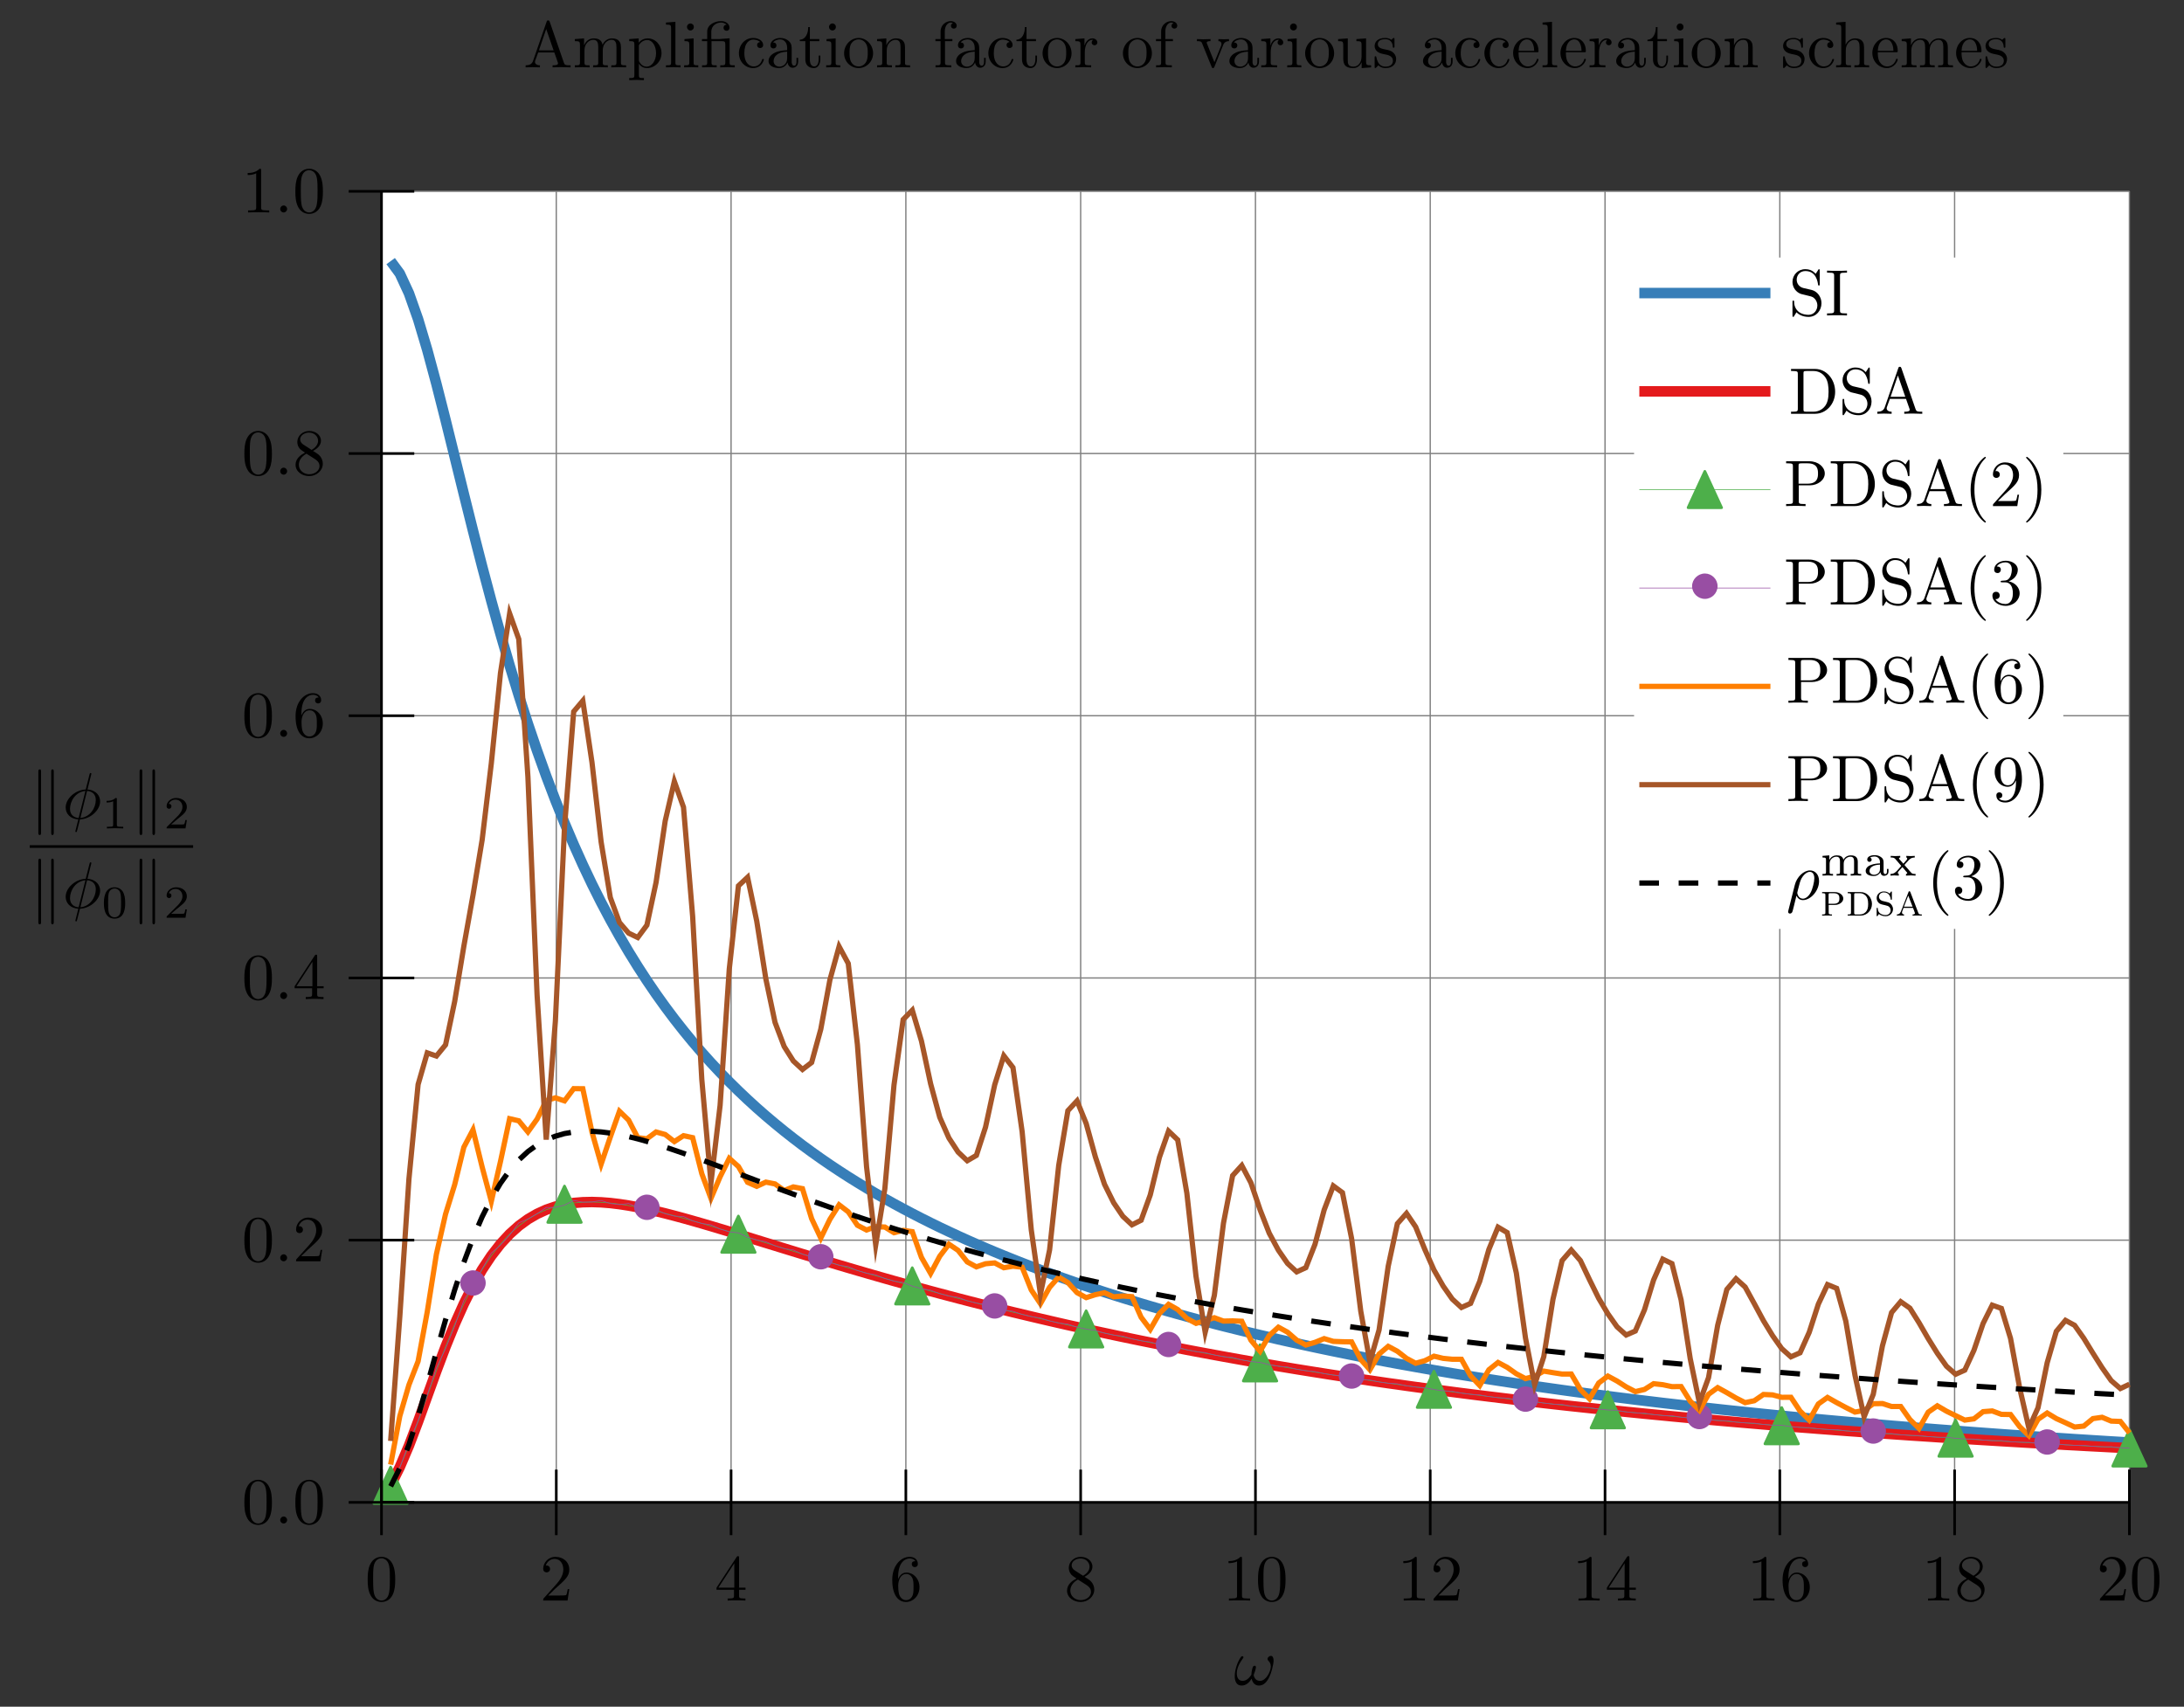 <?xml version="1.0" encoding="UTF-8"?>
<svg xmlns="http://www.w3.org/2000/svg" xmlns:xlink="http://www.w3.org/1999/xlink" width="331.925pt" height="259.387pt" viewBox="0 0 331.925 259.387" version="1.1">
<rect x="0" y="0" width="331.925" height="259.387" fill="#333333" stroke="none"/>
<defs>
<g>
<symbol overflow="visible" id="glyph0-0">
<path style="stroke:none;" d=""/>
</symbol>
<symbol overflow="visible" id="glyph0-1">
<path style="stroke:none;" d="M 3.812 -5.547 C 3.75 -5.656 3.719 -5.734 3.594 -5.734 C 3.531 -5.734 3.453 -5.719 3.375 -5.547 L 0.891 -0.172 C 0.844 -0.062 0.844 -0.047 0.844 0 C 0.844 0.203 1.031 0.203 1.188 0.203 L 6 0.203 C 6.156 0.203 6.344 0.203 6.344 0 C 6.344 -0.047 6.344 -0.078 6.297 -0.156 Z M 3.812 -5.547 "/>
</symbol>
<symbol overflow="visible" id="glyph1-0">
<path style="stroke:none;" d=""/>
</symbol>
<symbol overflow="visible" id="glyph1-1">
<path style="stroke:none;" d="M 4.422 -2.5 C 4.422 -3.562 3.531 -4.422 2.5 -4.422 C 1.422 -4.422 0.547 -3.531 0.547 -2.5 C 0.547 -1.438 1.422 -0.562 2.5 -0.562 C 3.531 -0.562 4.422 -1.422 4.422 -2.5 Z M 4.422 -2.5 "/>
</symbol>
<symbol overflow="visible" id="glyph1-2">
<path style="stroke:none;" d="M 1.719 -7.141 C 1.719 -7.297 1.719 -7.484 1.516 -7.484 C 1.312 -7.484 1.312 -7.25 1.312 -7.109 L 1.312 2.125 C 1.312 2.281 1.312 2.5 1.516 2.5 C 1.719 2.5 1.719 2.312 1.719 2.156 Z M 3.656 -7.109 C 3.656 -7.266 3.656 -7.484 3.453 -7.484 C 3.266 -7.484 3.266 -7.297 3.266 -7.141 L 3.266 2.156 C 3.266 2.312 3.266 2.5 3.453 2.5 C 3.656 2.5 3.656 2.266 3.656 2.125 Z M 3.656 -7.109 "/>
</symbol>
<symbol overflow="visible" id="glyph2-0">
<path style="stroke:none;" d=""/>
</symbol>
<symbol overflow="visible" id="glyph2-1">
<path style="stroke:none;" d="M 6.031 -3.703 C 6.031 -4.156 5.859 -4.406 5.625 -4.406 C 5.375 -4.406 5.109 -4.172 5.109 -3.938 C 5.109 -3.844 5.156 -3.734 5.25 -3.641 C 5.422 -3.484 5.609 -3.219 5.609 -2.797 C 5.609 -2.406 5.406 -1.828 5.109 -1.375 C 4.812 -0.953 4.438 -0.609 3.969 -0.609 C 3.406 -0.609 3.094 -0.969 3 -1.5 C 3.109 -1.766 3.344 -2.406 3.344 -2.688 C 3.344 -2.797 3.297 -2.906 3.156 -2.906 C 3.078 -2.906 2.969 -2.875 2.891 -2.734 C 2.781 -2.531 2.656 -1.891 2.656 -1.531 C 2.328 -1.062 1.938 -0.609 1.312 -0.609 C 0.641 -0.609 0.438 -1.203 0.438 -1.75 C 0.438 -3 1.453 -4.047 1.453 -4.172 C 1.453 -4.281 1.375 -4.359 1.266 -4.359 C 1.141 -4.359 1.062 -4.234 1 -4.141 C 0.5 -3.406 0.125 -2.219 0.125 -1.312 C 0.125 -0.625 0.344 0.109 1.172 0.109 C 1.875 0.109 2.344 -0.391 2.703 -0.938 C 2.797 -0.359 3.188 0.109 3.797 0.109 C 4.578 0.109 5.047 -0.5 5.406 -1.25 C 5.656 -1.734 6.031 -3.094 6.031 -3.703 Z M 6.031 -3.703 "/>
</symbol>
<symbol overflow="visible" id="glyph2-2">
<path style="stroke:none;" d="M 4.359 -6.672 C 4.359 -6.703 4.391 -6.812 4.391 -6.812 C 4.391 -6.828 4.391 -6.922 4.266 -6.922 C 4.172 -6.922 4.156 -6.891 4.109 -6.719 L 3.531 -4.422 C 1.953 -4.359 0.484 -3.047 0.484 -1.688 C 0.484 -0.734 1.188 0.047 2.406 0.125 C 2.328 0.422 2.25 0.75 2.172 1.062 C 2.047 1.531 1.953 1.906 1.953 1.938 C 1.953 2.031 2.031 2.047 2.078 2.047 C 2.125 2.047 2.141 2.031 2.172 2 C 2.188 1.984 2.25 1.75 2.281 1.609 L 2.656 0.125 C 4.266 0.062 5.719 -1.281 5.719 -2.609 C 5.719 -3.406 5.188 -4.312 3.797 -4.422 Z M 2.453 -0.094 C 1.859 -0.125 1.141 -0.484 1.141 -1.469 C 1.141 -2.672 2 -4.062 3.484 -4.203 Z M 3.734 -4.203 C 4.5 -4.156 5.062 -3.703 5.062 -2.828 C 5.062 -1.641 4.203 -0.219 2.719 -0.094 Z M 3.734 -4.203 "/>
</symbol>
<symbol overflow="visible" id="glyph2-3">
<path style="stroke:none;" d="M 0.328 1.719 C 0.297 1.844 0.297 1.859 0.297 1.891 C 0.297 2.031 0.406 2.156 0.578 2.156 C 0.781 2.156 0.906 1.969 0.922 1.938 C 0.984 1.859 1.297 0.516 1.562 -0.562 C 1.766 -0.156 2.078 0.109 2.547 0.109 C 3.719 0.109 5 -1.297 5 -2.781 C 5 -3.844 4.344 -4.406 3.625 -4.406 C 2.656 -4.406 1.609 -3.406 1.312 -2.188 Z M 2.547 -0.109 C 1.844 -0.109 1.688 -0.906 1.688 -1 C 1.688 -1.031 1.734 -1.234 1.766 -1.359 C 2.047 -2.484 2.141 -2.844 2.359 -3.234 C 2.797 -3.969 3.297 -4.188 3.594 -4.188 C 3.969 -4.188 4.281 -3.891 4.281 -3.203 C 4.281 -2.656 4 -1.547 3.734 -1.062 C 3.406 -0.422 2.922 -0.109 2.547 -0.109 Z M 2.547 -0.109 "/>
</symbol>
<symbol overflow="visible" id="glyph3-0">
<path style="stroke:none;" d=""/>
</symbol>
<symbol overflow="visible" id="glyph3-1">
<path style="stroke:none;" d="M 4.578 -3.188 C 4.578 -3.984 4.531 -4.781 4.188 -5.516 C 3.734 -6.484 2.906 -6.641 2.5 -6.641 C 1.891 -6.641 1.172 -6.375 0.75 -5.453 C 0.438 -4.766 0.391 -3.984 0.391 -3.188 C 0.391 -2.438 0.422 -1.547 0.844 -0.781 C 1.266 0.016 2 0.219 2.484 0.219 C 3.016 0.219 3.781 0.016 4.219 -0.938 C 4.531 -1.625 4.578 -2.406 4.578 -3.188 Z M 2.484 0 C 2.094 0 1.5 -0.25 1.328 -1.203 C 1.219 -1.797 1.219 -2.719 1.219 -3.312 C 1.219 -3.953 1.219 -4.609 1.297 -5.141 C 1.484 -6.328 2.234 -6.422 2.484 -6.422 C 2.812 -6.422 3.469 -6.234 3.656 -5.25 C 3.766 -4.688 3.766 -3.938 3.766 -3.312 C 3.766 -2.562 3.766 -1.891 3.656 -1.25 C 3.5 -0.297 2.938 0 2.484 0 Z M 2.484 0 "/>
</symbol>
<symbol overflow="visible" id="glyph3-2">
<path style="stroke:none;" d="M 1.266 -0.766 L 2.328 -1.797 C 3.875 -3.172 4.469 -3.703 4.469 -4.703 C 4.469 -5.844 3.578 -6.641 2.359 -6.641 C 1.234 -6.641 0.5 -5.719 0.5 -4.828 C 0.5 -4.281 1 -4.281 1.031 -4.281 C 1.203 -4.281 1.547 -4.391 1.547 -4.812 C 1.547 -5.062 1.359 -5.328 1.016 -5.328 C 0.938 -5.328 0.922 -5.328 0.891 -5.312 C 1.109 -5.969 1.656 -6.328 2.234 -6.328 C 3.141 -6.328 3.562 -5.516 3.562 -4.703 C 3.562 -3.906 3.078 -3.125 2.516 -2.5 L 0.609 -0.375 C 0.5 -0.266 0.5 -0.234 0.5 0 L 4.203 0 L 4.469 -1.734 L 4.234 -1.734 C 4.172 -1.438 4.109 -1 4 -0.844 C 3.938 -0.766 3.281 -0.766 3.062 -0.766 Z M 1.266 -0.766 "/>
</symbol>
<symbol overflow="visible" id="glyph3-3">
<path style="stroke:none;" d="M 2.938 -1.641 L 2.938 -0.781 C 2.938 -0.422 2.906 -0.312 2.172 -0.312 L 1.969 -0.312 L 1.969 0 C 2.375 -0.031 2.891 -0.031 3.312 -0.031 C 3.734 -0.031 4.25 -0.031 4.672 0 L 4.672 -0.312 L 4.453 -0.312 C 3.719 -0.312 3.703 -0.422 3.703 -0.781 L 3.703 -1.641 L 4.688 -1.641 L 4.688 -1.953 L 3.703 -1.953 L 3.703 -6.484 C 3.703 -6.688 3.703 -6.75 3.531 -6.75 C 3.453 -6.75 3.422 -6.75 3.344 -6.625 L 0.281 -1.953 L 0.281 -1.641 Z M 2.984 -1.953 L 0.562 -1.953 L 2.984 -5.672 Z M 2.984 -1.953 "/>
</symbol>
<symbol overflow="visible" id="glyph3-4">
<path style="stroke:none;" d="M 1.312 -3.266 L 1.312 -3.516 C 1.312 -6.031 2.547 -6.391 3.062 -6.391 C 3.297 -6.391 3.719 -6.328 3.938 -5.984 C 3.781 -5.984 3.391 -5.984 3.391 -5.547 C 3.391 -5.234 3.625 -5.078 3.844 -5.078 C 4 -5.078 4.312 -5.172 4.312 -5.562 C 4.312 -6.156 3.875 -6.641 3.047 -6.641 C 1.766 -6.641 0.422 -5.359 0.422 -3.156 C 0.422 -0.484 1.578 0.219 2.5 0.219 C 3.609 0.219 4.562 -0.719 4.562 -2.031 C 4.562 -3.297 3.672 -4.25 2.562 -4.25 C 1.891 -4.25 1.516 -3.75 1.312 -3.266 Z M 2.5 -0.062 C 1.875 -0.062 1.578 -0.656 1.516 -0.812 C 1.328 -1.281 1.328 -2.078 1.328 -2.25 C 1.328 -3.031 1.656 -4.031 2.547 -4.031 C 2.719 -4.031 3.172 -4.031 3.484 -3.406 C 3.656 -3.047 3.656 -2.531 3.656 -2.047 C 3.656 -1.562 3.656 -1.062 3.484 -0.703 C 3.188 -0.109 2.734 -0.062 2.5 -0.062 Z M 2.5 -0.062 "/>
</symbol>
<symbol overflow="visible" id="glyph3-5">
<path style="stroke:none;" d="M 1.625 -4.562 C 1.172 -4.859 1.125 -5.188 1.125 -5.359 C 1.125 -5.969 1.781 -6.391 2.484 -6.391 C 3.203 -6.391 3.844 -5.875 3.844 -5.156 C 3.844 -4.578 3.453 -4.109 2.859 -3.766 Z M 3.078 -3.609 C 3.797 -3.984 4.281 -4.5 4.281 -5.156 C 4.281 -6.078 3.406 -6.641 2.5 -6.641 C 1.5 -6.641 0.688 -5.906 0.688 -4.969 C 0.688 -4.797 0.703 -4.344 1.125 -3.875 C 1.234 -3.766 1.609 -3.516 1.859 -3.344 C 1.281 -3.047 0.422 -2.5 0.422 -1.5 C 0.422 -0.453 1.438 0.219 2.484 0.219 C 3.609 0.219 4.562 -0.609 4.562 -1.672 C 4.562 -2.031 4.453 -2.484 4.062 -2.906 C 3.875 -3.109 3.719 -3.203 3.078 -3.609 Z M 2.078 -3.188 L 3.312 -2.406 C 3.594 -2.219 4.062 -1.922 4.062 -1.312 C 4.062 -0.578 3.312 -0.062 2.5 -0.062 C 1.641 -0.062 0.922 -0.672 0.922 -1.5 C 0.922 -2.078 1.234 -2.719 2.078 -3.188 Z M 2.078 -3.188 "/>
</symbol>
<symbol overflow="visible" id="glyph3-6">
<path style="stroke:none;" d="M 2.938 -6.375 C 2.938 -6.625 2.938 -6.641 2.703 -6.641 C 2.078 -6 1.203 -6 0.891 -6 L 0.891 -5.688 C 1.094 -5.688 1.672 -5.688 2.188 -5.953 L 2.188 -0.781 C 2.188 -0.422 2.156 -0.312 1.266 -0.312 L 0.953 -0.312 L 0.953 0 C 1.297 -0.031 2.156 -0.031 2.562 -0.031 C 2.953 -0.031 3.828 -0.031 4.172 0 L 4.172 -0.312 L 3.859 -0.312 C 2.953 -0.312 2.938 -0.422 2.938 -0.781 Z M 2.938 -6.375 "/>
</symbol>
<symbol overflow="visible" id="glyph3-7">
<path style="stroke:none;" d="M 1.906 -0.531 C 1.906 -0.812 1.672 -1.062 1.391 -1.062 C 1.094 -1.062 0.859 -0.812 0.859 -0.531 C 0.859 -0.234 1.094 0 1.391 0 C 1.672 0 1.906 -0.234 1.906 -0.531 Z M 1.906 -0.531 "/>
</symbol>
<symbol overflow="visible" id="glyph3-8">
<path style="stroke:none;" d="M 3.484 -3.875 L 2.203 -4.172 C 1.578 -4.328 1.203 -4.859 1.203 -5.438 C 1.203 -6.141 1.734 -6.75 2.516 -6.75 C 4.172 -6.75 4.391 -5.109 4.453 -4.672 C 4.469 -4.609 4.469 -4.547 4.578 -4.547 C 4.703 -4.547 4.703 -4.594 4.703 -4.781 L 4.703 -6.781 C 4.703 -6.953 4.703 -7.031 4.594 -7.031 C 4.531 -7.031 4.516 -7.016 4.453 -6.891 L 4.094 -6.328 C 3.797 -6.625 3.391 -7.031 2.5 -7.031 C 1.391 -7.031 0.562 -6.156 0.562 -5.094 C 0.562 -4.266 1.094 -3.531 1.859 -3.266 C 1.969 -3.234 2.484 -3.109 3.188 -2.938 C 3.453 -2.875 3.75 -2.797 4.031 -2.438 C 4.234 -2.172 4.344 -1.844 4.344 -1.516 C 4.344 -0.812 3.844 -0.094 3 -0.094 C 2.719 -0.094 1.953 -0.141 1.422 -0.625 C 0.844 -1.172 0.812 -1.797 0.812 -2.156 C 0.797 -2.266 0.719 -2.266 0.688 -2.266 C 0.562 -2.266 0.562 -2.188 0.562 -2.016 L 0.562 -0.016 C 0.562 0.156 0.562 0.219 0.672 0.219 C 0.734 0.219 0.75 0.203 0.812 0.094 C 0.812 0.078 0.844 0.047 1.172 -0.484 C 1.484 -0.141 2.125 0.219 3.016 0.219 C 4.172 0.219 4.969 -0.75 4.969 -1.859 C 4.969 -2.844 4.312 -3.672 3.484 -3.875 Z M 3.484 -3.875 "/>
</symbol>
<symbol overflow="visible" id="glyph3-9">
<path style="stroke:none;" d="M 2.25 -6.031 C 2.25 -6.391 2.266 -6.5 3.062 -6.5 L 3.312 -6.5 L 3.312 -6.812 C 2.969 -6.781 2.188 -6.781 1.797 -6.781 C 1.422 -6.781 0.625 -6.781 0.281 -6.812 L 0.281 -6.5 L 0.531 -6.5 C 1.328 -6.5 1.359 -6.391 1.359 -6.031 L 1.359 -0.781 C 1.359 -0.422 1.328 -0.312 0.531 -0.312 L 0.281 -0.312 L 0.281 0 C 0.625 -0.031 1.422 -0.031 1.797 -0.031 C 2.188 -0.031 2.969 -0.031 3.312 0 L 3.312 -0.312 L 3.062 -0.312 C 2.266 -0.312 2.25 -0.422 2.25 -0.781 Z M 2.25 -6.031 "/>
</symbol>
<symbol overflow="visible" id="glyph3-10">
<path style="stroke:none;" d="M 0.344 -6.812 L 0.344 -6.5 L 0.594 -6.5 C 1.359 -6.5 1.375 -6.391 1.375 -6.031 L 1.375 -0.781 C 1.375 -0.422 1.359 -0.312 0.594 -0.312 L 0.344 -0.312 L 0.344 0 L 4 0 C 5.672 0 7.047 -1.469 7.047 -3.344 C 7.047 -5.25 5.703 -6.812 4 -6.812 Z M 2.719 -0.312 C 2.25 -0.312 2.234 -0.375 2.234 -0.703 L 2.234 -6.094 C 2.234 -6.438 2.25 -6.5 2.719 -6.5 L 3.719 -6.5 C 4.344 -6.5 5.031 -6.281 5.531 -5.578 C 5.969 -4.984 6.047 -4.125 6.047 -3.344 C 6.047 -2.25 5.859 -1.641 5.5 -1.156 C 5.297 -0.891 4.734 -0.312 3.734 -0.312 Z M 2.719 -0.312 "/>
</symbol>
<symbol overflow="visible" id="glyph3-11">
<path style="stroke:none;" d="M 3.969 -6.938 C 3.922 -7.062 3.891 -7.141 3.734 -7.141 C 3.578 -7.141 3.547 -7.078 3.5 -6.938 L 1.438 -0.984 C 1.25 -0.469 0.859 -0.312 0.312 -0.312 L 0.312 0 C 0.547 -0.016 0.984 -0.031 1.328 -0.031 C 1.641 -0.031 2.156 -0.016 2.484 0 L 2.484 -0.312 C 1.984 -0.312 1.734 -0.562 1.734 -0.812 C 1.734 -0.844 1.75 -0.953 1.75 -0.969 L 2.219 -2.266 L 4.672 -2.266 L 5.203 -0.75 C 5.219 -0.703 5.234 -0.641 5.234 -0.609 C 5.234 -0.312 4.672 -0.312 4.406 -0.312 L 4.406 0 C 4.766 -0.031 5.469 -0.031 5.844 -0.031 C 6.266 -0.031 6.734 -0.016 7.141 0 L 7.141 -0.312 L 6.969 -0.312 C 6.375 -0.312 6.234 -0.375 6.125 -0.703 Z M 3.438 -5.828 L 4.562 -2.578 L 2.328 -2.578 Z M 3.438 -5.828 "/>
</symbol>
<symbol overflow="visible" id="glyph3-12">
<path style="stroke:none;" d="M 2.266 -3.156 L 3.953 -3.156 C 5.141 -3.156 6.219 -3.953 6.219 -4.953 C 6.219 -5.938 5.234 -6.812 3.875 -6.812 L 0.344 -6.812 L 0.344 -6.5 L 0.594 -6.5 C 1.359 -6.5 1.375 -6.391 1.375 -6.031 L 1.375 -0.781 C 1.375 -0.422 1.359 -0.312 0.594 -0.312 L 0.344 -0.312 L 0.344 0 C 0.703 -0.031 1.438 -0.031 1.812 -0.031 C 2.188 -0.031 2.938 -0.031 3.297 0 L 3.297 -0.312 L 3.047 -0.312 C 2.281 -0.312 2.266 -0.422 2.266 -0.781 Z M 2.234 -3.406 L 2.234 -6.094 C 2.234 -6.438 2.25 -6.5 2.719 -6.5 L 3.609 -6.5 C 5.188 -6.5 5.188 -5.438 5.188 -4.953 C 5.188 -4.484 5.188 -3.406 3.609 -3.406 Z M 2.234 -3.406 "/>
</symbol>
<symbol overflow="visible" id="glyph3-13">
<path style="stroke:none;" d="M 3.297 2.391 C 3.297 2.359 3.297 2.344 3.125 2.172 C 1.891 0.922 1.562 -0.969 1.562 -2.5 C 1.562 -4.234 1.938 -5.969 3.172 -7.203 C 3.297 -7.328 3.297 -7.344 3.297 -7.375 C 3.297 -7.453 3.266 -7.484 3.203 -7.484 C 3.094 -7.484 2.203 -6.797 1.609 -5.531 C 1.109 -4.438 0.984 -3.328 0.984 -2.5 C 0.984 -1.719 1.094 -0.516 1.641 0.625 C 2.25 1.844 3.094 2.5 3.203 2.5 C 3.266 2.5 3.297 2.469 3.297 2.391 Z M 3.297 2.391 "/>
</symbol>
<symbol overflow="visible" id="glyph3-14">
<path style="stroke:none;" d="M 2.875 -2.5 C 2.875 -3.266 2.766 -4.469 2.219 -5.609 C 1.625 -6.828 0.766 -7.484 0.672 -7.484 C 0.609 -7.484 0.562 -7.438 0.562 -7.375 C 0.562 -7.344 0.562 -7.328 0.75 -7.141 C 1.734 -6.156 2.297 -4.578 2.297 -2.5 C 2.297 -0.781 1.938 0.969 0.703 2.219 C 0.562 2.344 0.562 2.359 0.562 2.391 C 0.562 2.453 0.609 2.5 0.672 2.5 C 0.766 2.5 1.672 1.812 2.25 0.547 C 2.766 -0.547 2.875 -1.656 2.875 -2.5 Z M 2.875 -2.5 "/>
</symbol>
<symbol overflow="visible" id="glyph3-15">
<path style="stroke:none;" d="M 2.891 -3.516 C 3.703 -3.781 4.281 -4.469 4.281 -5.266 C 4.281 -6.078 3.406 -6.641 2.453 -6.641 C 1.453 -6.641 0.688 -6.047 0.688 -5.281 C 0.688 -4.953 0.906 -4.766 1.203 -4.766 C 1.5 -4.766 1.703 -4.984 1.703 -5.281 C 1.703 -5.766 1.234 -5.766 1.094 -5.766 C 1.391 -6.266 2.047 -6.391 2.406 -6.391 C 2.828 -6.391 3.375 -6.172 3.375 -5.281 C 3.375 -5.156 3.344 -4.578 3.094 -4.141 C 2.797 -3.656 2.453 -3.625 2.203 -3.625 C 2.125 -3.609 1.891 -3.594 1.812 -3.594 C 1.734 -3.578 1.672 -3.562 1.672 -3.469 C 1.672 -3.359 1.734 -3.359 1.906 -3.359 L 2.344 -3.359 C 3.156 -3.359 3.531 -2.688 3.531 -1.703 C 3.531 -0.344 2.844 -0.062 2.406 -0.062 C 1.969 -0.062 1.219 -0.234 0.875 -0.812 C 1.219 -0.766 1.531 -0.984 1.531 -1.359 C 1.531 -1.719 1.266 -1.922 0.984 -1.922 C 0.734 -1.922 0.422 -1.781 0.422 -1.344 C 0.422 -0.438 1.344 0.219 2.438 0.219 C 3.656 0.219 4.562 -0.688 4.562 -1.703 C 4.562 -2.516 3.922 -3.297 2.891 -3.516 Z M 2.891 -3.516 "/>
</symbol>
<symbol overflow="visible" id="glyph3-16">
<path style="stroke:none;" d="M 3.656 -3.172 L 3.656 -2.844 C 3.656 -0.516 2.625 -0.062 2.047 -0.062 C 1.875 -0.062 1.328 -0.078 1.062 -0.422 C 1.5 -0.422 1.578 -0.703 1.578 -0.875 C 1.578 -1.188 1.344 -1.328 1.125 -1.328 C 0.969 -1.328 0.672 -1.25 0.672 -0.859 C 0.672 -0.188 1.203 0.219 2.047 0.219 C 3.344 0.219 4.562 -1.141 4.562 -3.281 C 4.562 -5.969 3.406 -6.641 2.516 -6.641 C 1.969 -6.641 1.484 -6.453 1.062 -6.016 C 0.641 -5.562 0.422 -5.141 0.422 -4.391 C 0.422 -3.156 1.297 -2.172 2.406 -2.172 C 3.016 -2.172 3.422 -2.594 3.656 -3.172 Z M 2.422 -2.406 C 2.266 -2.406 1.797 -2.406 1.5 -3.031 C 1.312 -3.406 1.312 -3.891 1.312 -4.391 C 1.312 -4.922 1.312 -5.391 1.531 -5.766 C 1.797 -6.266 2.172 -6.391 2.516 -6.391 C 2.984 -6.391 3.312 -6.047 3.484 -5.609 C 3.594 -5.281 3.641 -4.656 3.641 -4.203 C 3.641 -3.375 3.297 -2.406 2.422 -2.406 Z M 2.422 -2.406 "/>
</symbol>
<symbol overflow="visible" id="glyph3-17">
<path style="stroke:none;" d="M 1.094 -3.422 L 1.094 -0.75 C 1.094 -0.312 0.984 -0.312 0.312 -0.312 L 0.312 0 C 0.672 -0.016 1.172 -0.031 1.453 -0.031 C 1.703 -0.031 2.219 -0.016 2.562 0 L 2.562 -0.312 C 1.891 -0.312 1.781 -0.312 1.781 -0.75 L 1.781 -2.594 C 1.781 -3.625 2.5 -4.188 3.125 -4.188 C 3.766 -4.188 3.875 -3.656 3.875 -3.078 L 3.875 -0.75 C 3.875 -0.312 3.766 -0.312 3.094 -0.312 L 3.094 0 C 3.438 -0.016 3.953 -0.031 4.219 -0.031 C 4.469 -0.031 5 -0.016 5.328 0 L 5.328 -0.312 C 4.672 -0.312 4.562 -0.312 4.562 -0.75 L 4.562 -2.594 C 4.562 -3.625 5.266 -4.188 5.906 -4.188 C 6.531 -4.188 6.641 -3.656 6.641 -3.078 L 6.641 -0.75 C 6.641 -0.312 6.531 -0.312 5.859 -0.312 L 5.859 0 C 6.203 -0.016 6.719 -0.031 6.984 -0.031 C 7.25 -0.031 7.766 -0.016 8.109 0 L 8.109 -0.312 C 7.594 -0.312 7.344 -0.312 7.328 -0.609 L 7.328 -2.516 C 7.328 -3.375 7.328 -3.672 7.016 -4.031 C 6.875 -4.203 6.547 -4.406 5.969 -4.406 C 5.141 -4.406 4.688 -3.812 4.531 -3.422 C 4.391 -4.297 3.656 -4.406 3.203 -4.406 C 2.469 -4.406 2 -3.984 1.719 -3.359 L 1.719 -4.406 L 0.312 -4.297 L 0.312 -3.984 C 1.016 -3.984 1.094 -3.922 1.094 -3.422 Z M 1.094 -3.422 "/>
</symbol>
<symbol overflow="visible" id="glyph3-18">
<path style="stroke:none;" d="M 1.719 -3.75 L 1.719 -4.406 L 0.281 -4.297 L 0.281 -3.984 C 0.984 -3.984 1.062 -3.922 1.062 -3.484 L 1.062 1.172 C 1.062 1.625 0.953 1.625 0.281 1.625 L 0.281 1.938 C 0.625 1.922 1.141 1.906 1.391 1.906 C 1.672 1.906 2.172 1.922 2.516 1.938 L 2.516 1.625 C 1.859 1.625 1.75 1.625 1.75 1.172 L 1.75 -0.594 C 1.797 -0.422 2.219 0.109 2.969 0.109 C 4.156 0.109 5.188 -0.875 5.188 -2.156 C 5.188 -3.422 4.234 -4.406 3.109 -4.406 C 2.328 -4.406 1.906 -3.969 1.719 -3.75 Z M 1.75 -1.141 L 1.75 -3.359 C 2.031 -3.875 2.516 -4.156 3.031 -4.156 C 3.766 -4.156 4.359 -3.281 4.359 -2.156 C 4.359 -0.953 3.672 -0.109 2.938 -0.109 C 2.531 -0.109 2.156 -0.312 1.891 -0.719 C 1.75 -0.922 1.75 -0.938 1.75 -1.141 Z M 1.75 -1.141 "/>
</symbol>
<symbol overflow="visible" id="glyph3-19">
<path style="stroke:none;" d="M 1.766 -6.922 L 0.328 -6.812 L 0.328 -6.5 C 1.031 -6.5 1.109 -6.438 1.109 -5.938 L 1.109 -0.75 C 1.109 -0.312 1 -0.312 0.328 -0.312 L 0.328 0 C 0.656 -0.016 1.188 -0.031 1.438 -0.031 C 1.688 -0.031 2.172 -0.016 2.547 0 L 2.547 -0.312 C 1.875 -0.312 1.766 -0.312 1.766 -0.75 Z M 1.766 -6.922 "/>
</symbol>
<symbol overflow="visible" id="glyph3-20">
<path style="stroke:none;" d="M 1.766 -4.406 L 0.375 -4.297 L 0.375 -3.984 C 1.016 -3.984 1.109 -3.922 1.109 -3.438 L 1.109 -0.75 C 1.109 -0.312 1 -0.312 0.328 -0.312 L 0.328 0 C 0.641 -0.016 1.188 -0.031 1.422 -0.031 C 1.781 -0.031 2.125 -0.016 2.469 0 L 2.469 -0.312 C 1.797 -0.312 1.766 -0.359 1.766 -0.75 Z M 1.797 -6.141 C 1.797 -6.453 1.562 -6.672 1.281 -6.672 C 0.969 -6.672 0.75 -6.406 0.75 -6.141 C 0.75 -5.875 0.969 -5.609 1.281 -5.609 C 1.562 -5.609 1.797 -5.828 1.797 -6.141 Z M 1.797 -6.141 "/>
</symbol>
<symbol overflow="visible" id="glyph3-21">
<path style="stroke:none;" d="M 3.297 -3.984 C 3.75 -3.984 3.812 -3.859 3.812 -3.453 L 3.812 -0.75 C 3.812 -0.312 3.703 -0.312 3.047 -0.312 L 3.047 0 C 3.375 -0.016 3.891 -0.031 4.141 -0.031 C 4.391 -0.031 4.891 -0.016 5.25 0 L 5.25 -0.312 C 4.578 -0.312 4.469 -0.312 4.469 -0.75 L 4.469 -4.422 L 3.219 -4.328 C 3.062 -4.312 3.047 -4.312 3.047 -4.312 C 3.016 -4.297 3 -4.297 2.859 -4.297 L 1.688 -4.297 L 1.688 -5.422 C 1.688 -6.406 2.547 -6.812 3.156 -6.812 C 3.453 -6.812 3.812 -6.703 4.016 -6.484 C 3.609 -6.453 3.547 -6.188 3.547 -6.016 C 3.547 -5.688 3.812 -5.562 4 -5.562 C 4.234 -5.562 4.453 -5.719 4.453 -6.016 C 4.453 -6.609 3.906 -7.031 3.172 -7.031 C 2.25 -7.031 1.062 -6.516 1.062 -5.438 L 1.062 -4.297 L 0.266 -4.297 L 0.266 -3.984 L 1.062 -3.984 L 1.062 -0.75 C 1.062 -0.312 0.953 -0.312 0.281 -0.312 L 0.281 0 C 0.609 -0.016 1.141 -0.031 1.391 -0.031 C 1.641 -0.031 2.125 -0.016 2.5 0 L 2.5 -0.312 C 1.828 -0.312 1.719 -0.312 1.719 -0.75 L 1.719 -3.984 Z M 3.297 -3.984 "/>
</symbol>
<symbol overflow="visible" id="glyph3-22">
<path style="stroke:none;" d="M 1.172 -2.172 C 1.172 -3.797 1.984 -4.219 2.516 -4.219 C 2.609 -4.219 3.234 -4.203 3.578 -3.844 C 3.172 -3.812 3.109 -3.516 3.109 -3.391 C 3.109 -3.125 3.297 -2.938 3.562 -2.938 C 3.828 -2.938 4.031 -3.094 4.031 -3.406 C 4.031 -4.078 3.266 -4.469 2.5 -4.469 C 1.25 -4.469 0.344 -3.391 0.344 -2.156 C 0.344 -0.875 1.328 0.109 2.484 0.109 C 3.812 0.109 4.141 -1.094 4.141 -1.188 C 4.141 -1.281 4.031 -1.281 4 -1.281 C 3.922 -1.281 3.891 -1.25 3.875 -1.188 C 3.594 -0.266 2.938 -0.141 2.578 -0.141 C 2.047 -0.141 1.172 -0.562 1.172 -2.172 Z M 1.172 -2.172 "/>
</symbol>
<symbol overflow="visible" id="glyph3-23">
<path style="stroke:none;" d="M 3.312 -0.75 C 3.359 -0.359 3.625 0.062 4.094 0.062 C 4.312 0.062 4.922 -0.078 4.922 -0.891 L 4.922 -1.453 L 4.672 -1.453 L 4.672 -0.891 C 4.672 -0.312 4.422 -0.25 4.312 -0.25 C 3.984 -0.25 3.938 -0.703 3.938 -0.75 L 3.938 -2.734 C 3.938 -3.156 3.938 -3.547 3.578 -3.922 C 3.188 -4.312 2.688 -4.469 2.219 -4.469 C 1.391 -4.469 0.703 -4 0.703 -3.344 C 0.703 -3.047 0.906 -2.875 1.172 -2.875 C 1.453 -2.875 1.625 -3.078 1.625 -3.328 C 1.625 -3.453 1.578 -3.781 1.109 -3.781 C 1.391 -4.141 1.875 -4.25 2.188 -4.25 C 2.688 -4.25 3.25 -3.859 3.25 -2.969 L 3.25 -2.609 C 2.734 -2.578 2.047 -2.547 1.422 -2.25 C 0.672 -1.906 0.422 -1.391 0.422 -0.953 C 0.422 -0.141 1.391 0.109 2.016 0.109 C 2.672 0.109 3.125 -0.297 3.312 -0.75 Z M 3.25 -2.391 L 3.25 -1.391 C 3.25 -0.453 2.531 -0.109 2.078 -0.109 C 1.594 -0.109 1.188 -0.453 1.188 -0.953 C 1.188 -1.5 1.609 -2.328 3.25 -2.391 Z M 3.25 -2.391 "/>
</symbol>
<symbol overflow="visible" id="glyph3-24">
<path style="stroke:none;" d="M 1.719 -3.984 L 3.156 -3.984 L 3.156 -4.297 L 1.719 -4.297 L 1.719 -6.125 L 1.469 -6.125 C 1.469 -5.312 1.172 -4.25 0.188 -4.203 L 0.188 -3.984 L 1.031 -3.984 L 1.031 -1.234 C 1.031 -0.016 1.969 0.109 2.328 0.109 C 3.031 0.109 3.312 -0.594 3.312 -1.234 L 3.312 -1.797 L 3.062 -1.797 L 3.062 -1.25 C 3.062 -0.516 2.766 -0.141 2.391 -0.141 C 1.719 -0.141 1.719 -1.047 1.719 -1.219 Z M 1.719 -3.984 "/>
</symbol>
<symbol overflow="visible" id="glyph3-25">
<path style="stroke:none;" d="M 4.688 -2.141 C 4.688 -3.406 3.703 -4.469 2.5 -4.469 C 1.25 -4.469 0.281 -3.375 0.281 -2.141 C 0.281 -0.844 1.312 0.109 2.484 0.109 C 3.688 0.109 4.688 -0.875 4.688 -2.141 Z M 2.5 -0.141 C 2.062 -0.141 1.625 -0.344 1.359 -0.812 C 1.109 -1.25 1.109 -1.859 1.109 -2.219 C 1.109 -2.609 1.109 -3.141 1.344 -3.578 C 1.609 -4.031 2.078 -4.25 2.484 -4.25 C 2.922 -4.25 3.344 -4.031 3.609 -3.594 C 3.875 -3.172 3.875 -2.594 3.875 -2.219 C 3.875 -1.859 3.875 -1.312 3.656 -0.875 C 3.422 -0.422 2.984 -0.141 2.5 -0.141 Z M 2.5 -0.141 "/>
</symbol>
<symbol overflow="visible" id="glyph3-26">
<path style="stroke:none;" d="M 1.094 -3.422 L 1.094 -0.75 C 1.094 -0.312 0.984 -0.312 0.312 -0.312 L 0.312 0 C 0.672 -0.016 1.172 -0.031 1.453 -0.031 C 1.703 -0.031 2.219 -0.016 2.562 0 L 2.562 -0.312 C 1.891 -0.312 1.781 -0.312 1.781 -0.75 L 1.781 -2.594 C 1.781 -3.625 2.5 -4.188 3.125 -4.188 C 3.766 -4.188 3.875 -3.656 3.875 -3.078 L 3.875 -0.75 C 3.875 -0.312 3.766 -0.312 3.094 -0.312 L 3.094 0 C 3.438 -0.016 3.953 -0.031 4.219 -0.031 C 4.469 -0.031 5 -0.016 5.328 0 L 5.328 -0.312 C 4.812 -0.312 4.562 -0.312 4.562 -0.609 L 4.562 -2.516 C 4.562 -3.375 4.562 -3.672 4.25 -4.031 C 4.109 -4.203 3.781 -4.406 3.203 -4.406 C 2.469 -4.406 2 -3.984 1.719 -3.359 L 1.719 -4.406 L 0.312 -4.297 L 0.312 -3.984 C 1.016 -3.984 1.094 -3.922 1.094 -3.422 Z M 1.094 -3.422 "/>
</symbol>
<symbol overflow="visible" id="glyph3-27">
<path style="stroke:none;" d="M 1.75 -4.297 L 1.75 -5.453 C 1.75 -6.328 2.219 -6.812 2.656 -6.812 C 2.688 -6.812 2.844 -6.812 2.984 -6.734 C 2.875 -6.703 2.688 -6.562 2.688 -6.312 C 2.688 -6.094 2.844 -5.891 3.125 -5.891 C 3.406 -5.891 3.562 -6.094 3.562 -6.328 C 3.562 -6.703 3.188 -7.031 2.656 -7.031 C 1.969 -7.031 1.109 -6.5 1.109 -5.438 L 1.109 -4.297 L 0.328 -4.297 L 0.328 -3.984 L 1.109 -3.984 L 1.109 -0.75 C 1.109 -0.312 1 -0.312 0.344 -0.312 L 0.344 0 C 0.734 -0.016 1.203 -0.031 1.469 -0.031 C 1.875 -0.031 2.344 -0.031 2.734 0 L 2.734 -0.312 L 2.531 -0.312 C 1.797 -0.312 1.781 -0.422 1.781 -0.781 L 1.781 -3.984 L 2.906 -3.984 L 2.906 -4.297 Z M 1.75 -4.297 "/>
</symbol>
<symbol overflow="visible" id="glyph3-28">
<path style="stroke:none;" d="M 1.672 -3.312 L 1.672 -4.406 L 0.281 -4.297 L 0.281 -3.984 C 0.984 -3.984 1.062 -3.922 1.062 -3.422 L 1.062 -0.75 C 1.062 -0.312 0.953 -0.312 0.281 -0.312 L 0.281 0 C 0.672 -0.016 1.141 -0.031 1.422 -0.031 C 1.812 -0.031 2.281 -0.031 2.688 0 L 2.688 -0.312 L 2.469 -0.312 C 1.734 -0.312 1.719 -0.422 1.719 -0.781 L 1.719 -2.312 C 1.719 -3.297 2.141 -4.188 2.891 -4.188 C 2.953 -4.188 2.984 -4.188 3 -4.172 C 2.969 -4.172 2.766 -4.047 2.766 -3.781 C 2.766 -3.516 2.984 -3.359 3.203 -3.359 C 3.375 -3.359 3.625 -3.484 3.625 -3.797 C 3.625 -4.109 3.312 -4.406 2.891 -4.406 C 2.156 -4.406 1.797 -3.734 1.672 -3.312 Z M 1.672 -3.312 "/>
</symbol>
<symbol overflow="visible" id="glyph3-29">
<path style="stroke:none;" d="M 4.141 -3.312 C 4.234 -3.547 4.406 -3.984 5.062 -3.984 L 5.062 -4.297 C 4.828 -4.281 4.547 -4.266 4.312 -4.266 C 4.078 -4.266 3.625 -4.281 3.453 -4.297 L 3.453 -3.984 C 3.812 -3.984 3.922 -3.75 3.922 -3.562 C 3.922 -3.469 3.906 -3.422 3.875 -3.312 L 2.844 -0.781 L 1.734 -3.562 C 1.672 -3.688 1.672 -3.703 1.672 -3.734 C 1.672 -3.984 2.062 -3.984 2.25 -3.984 L 2.25 -4.297 C 1.938 -4.281 1.391 -4.266 1.156 -4.266 C 0.891 -4.266 0.484 -4.281 0.188 -4.297 L 0.188 -3.984 C 0.812 -3.984 0.859 -3.922 0.984 -3.625 L 2.422 -0.078 C 2.484 0.062 2.5 0.109 2.625 0.109 C 2.766 0.109 2.797 0.016 2.844 -0.078 Z M 4.141 -3.312 "/>
</symbol>
<symbol overflow="visible" id="glyph3-30">
<path style="stroke:none;" d="M 3.891 -0.781 L 3.891 0.109 L 5.328 0 L 5.328 -0.312 C 4.641 -0.312 4.562 -0.375 4.562 -0.875 L 4.562 -4.406 L 3.094 -4.297 L 3.094 -3.984 C 3.781 -3.984 3.875 -3.922 3.875 -3.422 L 3.875 -1.656 C 3.875 -0.781 3.391 -0.109 2.656 -0.109 C 1.828 -0.109 1.781 -0.578 1.781 -1.094 L 1.781 -4.406 L 0.312 -4.297 L 0.312 -3.984 C 1.094 -3.984 1.094 -3.953 1.094 -3.078 L 1.094 -1.578 C 1.094 -0.797 1.094 0.109 2.609 0.109 C 3.172 0.109 3.609 -0.172 3.891 -0.781 Z M 3.891 -0.781 "/>
</symbol>
<symbol overflow="visible" id="glyph3-31">
<path style="stroke:none;" d="M 2.078 -1.938 C 2.297 -1.891 3.109 -1.734 3.109 -1.016 C 3.109 -0.516 2.766 -0.109 1.984 -0.109 C 1.141 -0.109 0.781 -0.672 0.594 -1.531 C 0.562 -1.656 0.562 -1.688 0.453 -1.688 C 0.328 -1.688 0.328 -1.625 0.328 -1.453 L 0.328 -0.125 C 0.328 0.047 0.328 0.109 0.438 0.109 C 0.484 0.109 0.5 0.094 0.688 -0.094 C 0.703 -0.109 0.703 -0.125 0.891 -0.312 C 1.328 0.094 1.781 0.109 1.984 0.109 C 3.125 0.109 3.594 -0.562 3.594 -1.281 C 3.594 -1.797 3.297 -2.109 3.172 -2.219 C 2.844 -2.547 2.453 -2.625 2.031 -2.703 C 1.469 -2.812 0.812 -2.938 0.812 -3.516 C 0.812 -3.875 1.062 -4.281 1.922 -4.281 C 3.016 -4.281 3.078 -3.375 3.094 -3.078 C 3.094 -2.984 3.188 -2.984 3.203 -2.984 C 3.344 -2.984 3.344 -3.031 3.344 -3.219 L 3.344 -4.234 C 3.344 -4.391 3.344 -4.469 3.234 -4.469 C 3.188 -4.469 3.156 -4.469 3.031 -4.344 C 3 -4.312 2.906 -4.219 2.859 -4.188 C 2.484 -4.469 2.078 -4.469 1.922 -4.469 C 0.703 -4.469 0.328 -3.797 0.328 -3.234 C 0.328 -2.891 0.484 -2.609 0.75 -2.391 C 1.078 -2.141 1.359 -2.078 2.078 -1.938 Z M 2.078 -1.938 "/>
</symbol>
<symbol overflow="visible" id="glyph3-32">
<path style="stroke:none;" d="M 1.109 -2.516 C 1.172 -4 2.016 -4.25 2.359 -4.25 C 3.375 -4.25 3.484 -2.906 3.484 -2.516 Z M 1.109 -2.297 L 3.891 -2.297 C 4.109 -2.297 4.141 -2.297 4.141 -2.516 C 4.141 -3.5 3.594 -4.469 2.359 -4.469 C 1.203 -4.469 0.281 -3.438 0.281 -2.188 C 0.281 -0.859 1.328 0.109 2.469 0.109 C 3.688 0.109 4.141 -1 4.141 -1.188 C 4.141 -1.281 4.062 -1.312 4 -1.312 C 3.922 -1.312 3.891 -1.25 3.875 -1.172 C 3.531 -0.141 2.625 -0.141 2.531 -0.141 C 2.031 -0.141 1.641 -0.438 1.406 -0.812 C 1.109 -1.281 1.109 -1.938 1.109 -2.297 Z M 1.109 -2.297 "/>
</symbol>
<symbol overflow="visible" id="glyph3-33">
<path style="stroke:none;" d="M 1.094 -0.75 C 1.094 -0.312 0.984 -0.312 0.312 -0.312 L 0.312 0 C 0.672 -0.016 1.172 -0.031 1.453 -0.031 C 1.703 -0.031 2.219 -0.016 2.562 0 L 2.562 -0.312 C 1.891 -0.312 1.781 -0.312 1.781 -0.75 L 1.781 -2.594 C 1.781 -3.625 2.5 -4.188 3.125 -4.188 C 3.766 -4.188 3.875 -3.656 3.875 -3.078 L 3.875 -0.75 C 3.875 -0.312 3.766 -0.312 3.094 -0.312 L 3.094 0 C 3.438 -0.016 3.953 -0.031 4.219 -0.031 C 4.469 -0.031 5 -0.016 5.328 0 L 5.328 -0.312 C 4.812 -0.312 4.562 -0.312 4.562 -0.609 L 4.562 -2.516 C 4.562 -3.375 4.562 -3.672 4.25 -4.031 C 4.109 -4.203 3.781 -4.406 3.203 -4.406 C 2.359 -4.406 1.922 -3.812 1.75 -3.422 L 1.75 -6.922 L 0.312 -6.812 L 0.312 -6.5 C 1.016 -6.5 1.094 -6.438 1.094 -5.938 Z M 1.094 -0.75 "/>
</symbol>
<symbol overflow="visible" id="glyph4-0">
<path style="stroke:none;" d=""/>
</symbol>
<symbol overflow="visible" id="glyph4-1">
<path style="stroke:none;" d="M 2.328 -4.438 C 2.328 -4.625 2.328 -4.625 2.125 -4.625 C 1.672 -4.188 1.047 -4.188 0.766 -4.188 L 0.766 -3.938 C 0.922 -3.938 1.391 -3.938 1.766 -4.125 L 1.766 -0.578 C 1.766 -0.344 1.766 -0.25 1.078 -0.25 L 0.812 -0.25 L 0.812 0 C 0.938 0 1.797 -0.031 2.047 -0.031 C 2.266 -0.031 3.141 0 3.297 0 L 3.297 -0.25 L 3.031 -0.25 C 2.328 -0.25 2.328 -0.344 2.328 -0.578 Z M 2.328 -4.438 "/>
</symbol>
<symbol overflow="visible" id="glyph4-2">
<path style="stroke:none;" d="M 3.516 -1.266 L 3.281 -1.266 C 3.266 -1.109 3.188 -0.703 3.094 -0.641 C 3.047 -0.594 2.516 -0.594 2.406 -0.594 L 1.125 -0.594 C 1.859 -1.234 2.109 -1.438 2.516 -1.766 C 3.031 -2.172 3.516 -2.609 3.516 -3.266 C 3.516 -4.109 2.781 -4.625 1.891 -4.625 C 1.031 -4.625 0.438 -4.016 0.438 -3.375 C 0.438 -3.031 0.734 -2.984 0.812 -2.984 C 0.969 -2.984 1.172 -3.109 1.172 -3.359 C 1.172 -3.484 1.125 -3.734 0.766 -3.734 C 0.984 -4.219 1.453 -4.375 1.781 -4.375 C 2.484 -4.375 2.844 -3.828 2.844 -3.266 C 2.844 -2.656 2.406 -2.188 2.188 -1.938 L 0.516 -0.266 C 0.438 -0.203 0.438 -0.188 0.438 0 L 3.312 0 Z M 3.516 -1.266 "/>
</symbol>
<symbol overflow="visible" id="glyph4-3">
<path style="stroke:none;" d="M 3.594 -2.219 C 3.594 -2.984 3.5 -3.547 3.188 -4.031 C 2.969 -4.344 2.531 -4.625 1.984 -4.625 C 0.359 -4.625 0.359 -2.719 0.359 -2.219 C 0.359 -1.719 0.359 0.141 1.984 0.141 C 3.594 0.141 3.594 -1.719 3.594 -2.219 Z M 1.984 -0.062 C 1.656 -0.062 1.234 -0.25 1.094 -0.812 C 1 -1.219 1 -1.797 1 -2.312 C 1 -2.828 1 -3.359 1.094 -3.734 C 1.25 -4.281 1.688 -4.438 1.984 -4.438 C 2.359 -4.438 2.719 -4.203 2.844 -3.797 C 2.953 -3.422 2.969 -2.922 2.969 -2.312 C 2.969 -1.797 2.969 -1.281 2.875 -0.844 C 2.734 -0.203 2.266 -0.062 1.984 -0.062 Z M 1.984 -0.062 "/>
</symbol>
<symbol overflow="visible" id="glyph4-4">
<path style="stroke:none;" d="M 5.734 -2.109 C 5.734 -2.719 5.422 -3.078 4.688 -3.078 C 4.125 -3.078 3.75 -2.781 3.562 -2.422 C 3.422 -2.922 3.047 -3.078 2.547 -3.078 C 1.969 -3.078 1.609 -2.766 1.406 -2.391 L 1.406 -3.078 L 0.375 -3 L 0.375 -2.75 C 0.844 -2.75 0.906 -2.703 0.906 -2.359 L 0.906 -0.547 C 0.906 -0.25 0.828 -0.25 0.375 -0.25 L 0.375 0 C 0.391 0 0.875 -0.031 1.172 -0.031 C 1.422 -0.031 1.906 0 1.969 0 L 1.969 -0.25 C 1.516 -0.25 1.453 -0.25 1.453 -0.547 L 1.453 -1.812 C 1.453 -2.531 2.031 -2.875 2.484 -2.875 C 2.969 -2.875 3.031 -2.5 3.031 -2.141 L 3.031 -0.547 C 3.031 -0.25 2.969 -0.25 2.516 -0.25 L 2.516 0 C 2.531 0 3.016 -0.031 3.312 -0.031 C 3.562 -0.031 4.047 0 4.109 0 L 4.109 -0.25 C 3.656 -0.25 3.594 -0.25 3.594 -0.547 L 3.594 -1.812 C 3.594 -2.531 4.172 -2.875 4.625 -2.875 C 5.109 -2.875 5.172 -2.5 5.172 -2.141 L 5.172 -0.547 C 5.172 -0.25 5.109 -0.25 4.656 -0.25 L 4.656 0 C 4.672 0 5.156 -0.031 5.453 -0.031 C 5.703 -0.031 6.188 0 6.25 0 L 6.25 -0.25 C 5.797 -0.25 5.734 -0.25 5.734 -0.547 Z M 5.734 -2.109 "/>
</symbol>
<symbol overflow="visible" id="glyph4-5">
<path style="stroke:none;" d="M 3.109 -1.875 C 3.109 -2.234 3.109 -2.5 2.781 -2.766 C 2.5 -3 2.172 -3.109 1.75 -3.109 C 1.094 -3.109 0.625 -2.859 0.625 -2.438 C 0.625 -2.203 0.781 -2.094 0.969 -2.094 C 1.156 -2.094 1.297 -2.234 1.297 -2.422 C 1.297 -2.531 1.234 -2.688 1.047 -2.734 C 1.297 -2.906 1.703 -2.906 1.734 -2.906 C 2.125 -2.906 2.562 -2.656 2.562 -2.062 L 2.562 -1.859 C 2.172 -1.844 1.719 -1.812 1.203 -1.625 C 0.578 -1.406 0.391 -1.016 0.391 -0.703 C 0.391 -0.109 1.109 0.062 1.609 0.062 C 2.156 0.062 2.484 -0.25 2.641 -0.516 C 2.656 -0.234 2.844 0.031 3.172 0.031 C 3.188 0.031 3.859 0.031 3.859 -0.625 L 3.859 -1.016 L 3.625 -1.016 L 3.625 -0.641 C 3.625 -0.562 3.625 -0.234 3.359 -0.234 C 3.109 -0.234 3.109 -0.562 3.109 -0.641 Z M 2.562 -0.984 C 2.562 -0.312 1.969 -0.125 1.656 -0.125 C 1.297 -0.125 0.969 -0.359 0.969 -0.703 C 0.969 -1.094 1.297 -1.625 2.562 -1.672 Z M 2.562 -0.984 "/>
</symbol>
<symbol overflow="visible" id="glyph4-6">
<path style="stroke:none;" d="M 2.359 -1.562 C 2.359 -1.562 2.312 -1.625 2.312 -1.625 C 2.312 -1.656 2.766 -2.141 2.828 -2.203 C 3.078 -2.484 3.312 -2.75 3.875 -2.75 L 3.875 -3 C 3.672 -2.984 3.469 -2.969 3.281 -2.969 C 3.078 -2.969 2.797 -2.984 2.594 -3 L 2.594 -2.75 C 2.703 -2.734 2.734 -2.656 2.734 -2.594 C 2.734 -2.578 2.734 -2.469 2.625 -2.359 L 2.141 -1.812 L 1.562 -2.469 C 1.484 -2.547 1.484 -2.578 1.484 -2.609 C 1.484 -2.703 1.578 -2.75 1.672 -2.75 L 1.672 -3 C 1.422 -2.984 1.156 -2.969 0.891 -2.969 C 0.688 -2.969 0.422 -2.984 0.219 -3 L 0.219 -2.75 C 0.531 -2.75 0.719 -2.75 0.906 -2.547 L 1.766 -1.547 C 1.781 -1.531 1.828 -1.484 1.828 -1.469 C 1.828 -1.453 1.297 -0.875 1.234 -0.797 C 0.969 -0.516 0.734 -0.266 0.188 -0.25 L 0.188 0 C 0.391 -0.016 0.547 -0.031 0.766 -0.031 C 0.969 -0.031 1.25 -0.016 1.453 0 L 1.453 -0.25 C 1.375 -0.266 1.312 -0.312 1.312 -0.406 C 1.312 -0.547 1.391 -0.641 1.5 -0.75 L 2 -1.297 L 2.594 -0.594 C 2.734 -0.453 2.734 -0.438 2.734 -0.391 C 2.734 -0.266 2.578 -0.25 2.547 -0.25 L 2.547 0 C 2.609 0 3.109 -0.031 3.328 -0.031 C 3.547 -0.031 3.781 -0.016 4 0 L 4 -0.25 C 3.531 -0.25 3.484 -0.297 3.312 -0.469 Z M 2.359 -1.562 "/>
</symbol>
<symbol overflow="visible" id="glyph5-0">
<path style="stroke:none;" d=""/>
</symbol>
<symbol overflow="visible" id="glyph5-1">
<path style="stroke:none;" d="M 2.25 -1.625 C 2.953 -1.625 3.531 -2.062 3.531 -2.594 C 3.531 -3.094 3 -3.578 2.203 -3.578 L 0.312 -3.578 L 0.312 -3.406 C 0.781 -3.406 0.812 -3.359 0.812 -3.078 L 0.812 -0.5 C 0.812 -0.219 0.781 -0.172 0.312 -0.172 L 0.312 0 C 0.516 0 0.906 -0.016 1.062 -0.016 C 1.219 -0.016 1.609 0 1.812 0 L 1.812 -0.172 C 1.359 -0.172 1.312 -0.219 1.312 -0.5 L 1.312 -1.625 Z M 1.297 -3.109 C 1.297 -3.391 1.328 -3.406 1.578 -3.406 L 2.062 -3.406 C 2.938 -3.406 2.938 -2.875 2.938 -2.594 C 2.938 -2.328 2.938 -1.797 2.062 -1.797 L 1.297 -1.797 Z M 1.297 -3.109 "/>
</symbol>
<symbol overflow="visible" id="glyph5-2">
<path style="stroke:none;" d="M 0.812 -0.5 C 0.812 -0.219 0.781 -0.172 0.312 -0.172 L 0.312 0 L 2.266 0 C 3.25 0 4 -0.812 4 -1.766 C 4 -2.719 3.281 -3.578 2.266 -3.578 L 0.312 -3.578 L 0.312 -3.406 C 0.781 -3.406 0.812 -3.359 0.812 -3.078 Z M 1.578 -0.172 C 1.328 -0.172 1.297 -0.188 1.297 -0.469 L 1.297 -3.109 C 1.297 -3.391 1.328 -3.406 1.578 -3.406 L 2.109 -3.406 C 2.703 -3.406 3.016 -3.078 3.109 -2.953 C 3.266 -2.766 3.422 -2.469 3.422 -1.766 C 3.422 -1.188 3.312 -0.906 3.156 -0.672 C 3.047 -0.516 2.75 -0.172 2.109 -0.172 Z M 1.578 -0.172 "/>
</symbol>
<symbol overflow="visible" id="glyph5-3">
<path style="stroke:none;" d="M 2.672 -3.516 C 2.672 -3.625 2.672 -3.672 2.609 -3.672 C 2.562 -3.672 2.562 -3.672 2.453 -3.516 C 2.422 -3.484 2.344 -3.375 2.328 -3.344 C 2.062 -3.594 1.734 -3.672 1.453 -3.672 C 0.812 -3.672 0.359 -3.203 0.359 -2.656 C 0.359 -2.266 0.578 -2.047 0.656 -1.953 C 0.875 -1.75 1.016 -1.719 1.656 -1.578 C 2.031 -1.484 2.094 -1.469 2.266 -1.328 C 2.297 -1.297 2.484 -1.109 2.484 -0.797 C 2.484 -0.453 2.203 -0.078 1.734 -0.078 C 1.547 -0.078 1.172 -0.109 0.875 -0.344 C 0.562 -0.594 0.531 -0.938 0.531 -1.125 C 0.516 -1.172 0.469 -1.188 0.453 -1.188 C 0.359 -1.188 0.359 -1.141 0.359 -1.016 L 0.359 -0.062 C 0.359 0.047 0.359 0.094 0.422 0.094 C 0.469 0.094 0.469 0.094 0.578 -0.062 C 0.609 -0.094 0.688 -0.203 0.703 -0.25 C 0.906 -0.062 1.281 0.094 1.734 0.094 C 2.406 0.094 2.844 -0.438 2.844 -0.984 C 2.844 -1.422 2.562 -1.703 2.562 -1.719 C 2.312 -1.984 2.188 -2 1.609 -2.141 C 1.453 -2.172 1.219 -2.234 1.172 -2.25 C 0.828 -2.391 0.703 -2.656 0.703 -2.859 C 0.703 -3.188 0.984 -3.531 1.453 -3.531 C 2.344 -3.531 2.469 -2.703 2.5 -2.484 C 2.516 -2.438 2.516 -2.391 2.578 -2.391 C 2.672 -2.391 2.672 -2.438 2.672 -2.562 Z M 2.672 -3.516 "/>
</symbol>
<symbol overflow="visible" id="glyph5-4">
<path style="stroke:none;" d="M 2.297 -3.547 C 2.25 -3.656 2.219 -3.703 2.141 -3.703 C 2.047 -3.703 2.031 -3.656 2 -3.562 L 0.875 -0.688 C 0.797 -0.5 0.672 -0.188 0.234 -0.172 L 0.234 0 C 0.391 -0.016 0.594 -0.016 0.75 -0.016 C 0.859 -0.016 1.188 0 1.328 0 L 1.328 -0.172 C 1.031 -0.188 1.016 -0.422 1.016 -0.484 C 1.016 -0.547 1.016 -0.562 1.25 -1.172 L 2.688 -1.172 L 2.844 -0.781 C 2.906 -0.641 2.984 -0.406 2.984 -0.375 C 2.984 -0.172 2.734 -0.172 2.625 -0.172 L 2.625 0 C 2.812 0 3.219 -0.016 3.359 -0.016 C 3.594 -0.016 3.875 0 4.031 0 L 4.031 -0.172 C 3.641 -0.172 3.578 -0.203 3.484 -0.453 Z M 2.625 -1.359 L 1.312 -1.359 L 1.969 -3.031 Z M 2.625 -1.359 "/>
</symbol>
</g>
<clipPath id="clip1">
  <path d="M 36 17 L 331.926 17 L 331.926 242 L 36 242 Z M 36 17 "/>
</clipPath>
<clipPath id="clip2">
  <path d="M 36 160 L 331.926 160 L 331.926 249 L 36 249 Z M 36 160 "/>
</clipPath>
<clipPath id="clip3">
  <path d="M 48 154 L 331.926 154 L 331.926 234 L 48 234 Z M 48 154 "/>
</clipPath>
<clipPath id="clip4">
  <path d="M 48 81 L 331.926 81 L 331.926 231 L 48 231 Z M 48 81 "/>
</clipPath>
<clipPath id="clip5">
  <path d="M 48 160 L 331.926 160 L 331.926 238 L 48 238 Z M 48 160 "/>
</clipPath>
</defs>
<g id="surface1">
<path style=" stroke:none;fill-rule:nonzero;fill:rgb(100%,100%,100%);fill-opacity:1;" d="M 57.98 228.332 L 57.98 29.078 L 323.645 29.078 L 323.645 228.332 Z M 57.98 228.332 "/>
<path style="fill:none;stroke-width:0.199;stroke-linecap:butt;stroke-linejoin:miter;stroke:rgb(50%,50%,50%);stroke-opacity:1;stroke-miterlimit:10;" d="M 0.001 -0 L 0.001 199.254 " transform="matrix(1,0,0,-1,57.979,228.332)"/>
<path style="fill:none;stroke-width:0.199;stroke-linecap:butt;stroke-linejoin:miter;stroke:rgb(50%,50%,50%);stroke-opacity:1;stroke-miterlimit:10;" d="M 26.564 -0 L 26.564 199.254 " transform="matrix(1,0,0,-1,57.979,228.332)"/>
<path style="fill:none;stroke-width:0.199;stroke-linecap:butt;stroke-linejoin:miter;stroke:rgb(50%,50%,50%);stroke-opacity:1;stroke-miterlimit:10;" d="M 53.13 -0 L 53.13 199.254 " transform="matrix(1,0,0,-1,57.979,228.332)"/>
<path style="fill:none;stroke-width:0.199;stroke-linecap:butt;stroke-linejoin:miter;stroke:rgb(50%,50%,50%);stroke-opacity:1;stroke-miterlimit:10;" d="M 79.693 -0 L 79.693 199.254 " transform="matrix(1,0,0,-1,57.979,228.332)"/>
<path style="fill:none;stroke-width:0.199;stroke-linecap:butt;stroke-linejoin:miter;stroke:rgb(50%,50%,50%);stroke-opacity:1;stroke-miterlimit:10;" d="M 106.259 -0 L 106.259 199.254 " transform="matrix(1,0,0,-1,57.979,228.332)"/>
<path style="fill:none;stroke-width:0.199;stroke-linecap:butt;stroke-linejoin:miter;stroke:rgb(50%,50%,50%);stroke-opacity:1;stroke-miterlimit:10;" d="M 132.826 -0 L 132.826 199.254 " transform="matrix(1,0,0,-1,57.979,228.332)"/>
<path style="fill:none;stroke-width:0.199;stroke-linecap:butt;stroke-linejoin:miter;stroke:rgb(50%,50%,50%);stroke-opacity:1;stroke-miterlimit:10;" d="M 159.388 -0 L 159.388 199.254 " transform="matrix(1,0,0,-1,57.979,228.332)"/>
<path style="fill:none;stroke-width:0.199;stroke-linecap:butt;stroke-linejoin:miter;stroke:rgb(50%,50%,50%);stroke-opacity:1;stroke-miterlimit:10;" d="M 185.955 -0 L 185.955 199.254 " transform="matrix(1,0,0,-1,57.979,228.332)"/>
<path style="fill:none;stroke-width:0.199;stroke-linecap:butt;stroke-linejoin:miter;stroke:rgb(50%,50%,50%);stroke-opacity:1;stroke-miterlimit:10;" d="M 212.517 -0 L 212.517 199.254 " transform="matrix(1,0,0,-1,57.979,228.332)"/>
<path style="fill:none;stroke-width:0.199;stroke-linecap:butt;stroke-linejoin:miter;stroke:rgb(50%,50%,50%);stroke-opacity:1;stroke-miterlimit:10;" d="M 239.083 -0 L 239.083 199.254 " transform="matrix(1,0,0,-1,57.979,228.332)"/>
<path style="fill:none;stroke-width:0.199;stroke-linecap:butt;stroke-linejoin:miter;stroke:rgb(50%,50%,50%);stroke-opacity:1;stroke-miterlimit:10;" d="M 265.646 -0 L 265.646 199.254 " transform="matrix(1,0,0,-1,57.979,228.332)"/>
<path style="fill:none;stroke-width:0.199;stroke-linecap:butt;stroke-linejoin:miter;stroke:rgb(50%,50%,50%);stroke-opacity:1;stroke-miterlimit:10;" d="M 0.001 -0 L 265.666 -0 " transform="matrix(1,0,0,-1,57.979,228.332)"/>
<path style="fill:none;stroke-width:0.199;stroke-linecap:butt;stroke-linejoin:miter;stroke:rgb(50%,50%,50%);stroke-opacity:1;stroke-miterlimit:10;" d="M 0.001 39.852 L 265.666 39.852 " transform="matrix(1,0,0,-1,57.979,228.332)"/>
<path style="fill:none;stroke-width:0.199;stroke-linecap:butt;stroke-linejoin:miter;stroke:rgb(50%,50%,50%);stroke-opacity:1;stroke-miterlimit:10;" d="M 0.001 79.699 L 265.666 79.699 " transform="matrix(1,0,0,-1,57.979,228.332)"/>
<path style="fill:none;stroke-width:0.199;stroke-linecap:butt;stroke-linejoin:miter;stroke:rgb(50%,50%,50%);stroke-opacity:1;stroke-miterlimit:10;" d="M 0.001 119.555 L 265.666 119.555 " transform="matrix(1,0,0,-1,57.979,228.332)"/>
<path style="fill:none;stroke-width:0.199;stroke-linecap:butt;stroke-linejoin:miter;stroke:rgb(50%,50%,50%);stroke-opacity:1;stroke-miterlimit:10;" d="M 0.001 159.406 L 265.666 159.406 " transform="matrix(1,0,0,-1,57.979,228.332)"/>
<path style="fill:none;stroke-width:0.199;stroke-linecap:butt;stroke-linejoin:miter;stroke:rgb(50%,50%,50%);stroke-opacity:1;stroke-miterlimit:10;" d="M 0.001 199.254 L 265.666 199.254 " transform="matrix(1,0,0,-1,57.979,228.332)"/>
<g clip-path="url(#clip1)" clip-rule="nonzero">
<path style="fill:none;stroke-width:1.594;stroke-linecap:butt;stroke-linejoin:miter;stroke:rgb(21.57%,49.413%,72.156%);stroke-opacity:1;stroke-miterlimit:10;" d="M 1.392 188.648 L 2.783 186.758 L 4.173 183.754 L 5.564 179.816 L 6.955 175.152 L 8.345 169.992 L 9.736 164.512 L 11.126 158.887 L 12.517 153.242 L 13.908 147.672 L 15.298 142.246 L 16.693 137.008 L 18.084 131.988 L 19.474 127.199 L 20.865 122.644 L 22.255 118.324 L 23.646 114.238 L 25.037 110.371 L 26.427 106.711 L 27.818 103.254 L 29.209 99.984 L 30.599 96.891 L 31.99 93.961 L 33.38 91.187 L 34.775 88.559 L 36.166 86.066 L 37.556 83.691 L 38.947 81.441 L 40.337 79.301 L 41.728 77.258 L 43.119 75.316 L 44.509 73.461 L 45.9 71.691 L 47.291 69.996 L 48.681 68.375 L 50.072 66.824 L 51.462 65.34 L 52.857 63.91 L 54.248 62.539 L 55.638 61.223 L 57.029 59.953 L 58.419 58.734 L 59.81 57.562 L 61.201 56.426 L 62.591 55.332 L 63.982 54.273 L 65.373 53.254 L 66.763 52.266 L 68.154 51.309 L 69.548 50.383 L 70.939 49.484 L 72.33 48.617 L 73.72 47.77 L 75.111 46.949 L 76.501 46.152 L 77.892 45.379 L 79.283 44.625 L 80.673 43.891 L 82.064 43.176 L 83.455 42.48 L 84.845 41.801 L 86.236 41.145 L 87.63 40.496 L 89.021 39.867 L 90.412 39.25 L 91.802 38.652 L 93.193 38.066 L 94.584 37.496 L 95.974 36.934 L 97.365 36.387 L 98.755 35.852 L 100.146 35.328 L 101.537 34.812 L 102.927 34.312 L 104.318 33.82 L 105.709 33.34 L 107.103 32.867 L 108.494 32.406 L 109.884 31.953 L 111.275 31.508 L 112.666 31.07 L 114.056 30.645 L 115.447 30.223 L 116.837 29.812 L 118.228 29.41 L 119.619 29.016 L 121.009 28.625 L 122.4 28.242 L 123.791 27.867 L 125.185 27.5 L 126.576 27.137 L 127.966 26.781 L 130.748 26.094 L 132.138 25.754 L 133.529 25.422 L 134.919 25.102 L 136.31 24.777 L 137.701 24.465 L 140.482 23.855 L 141.876 23.555 L 143.267 23.262 L 144.658 22.973 L 147.439 22.41 L 148.83 22.133 L 150.22 21.863 L 151.611 21.598 L 153.001 21.336 L 154.392 21.078 L 157.173 20.578 L 158.564 20.332 L 159.958 20.09 L 161.349 19.852 L 162.74 19.617 L 164.13 19.387 L 165.521 19.16 L 168.302 18.715 L 169.693 18.5 L 172.474 18.078 L 173.865 17.871 L 175.255 17.668 L 176.646 17.469 L 178.041 17.27 L 179.431 17.074 L 180.822 16.883 L 183.603 16.508 L 184.994 16.324 L 187.775 15.965 L 189.166 15.793 L 190.556 15.617 L 194.728 15.113 L 196.123 14.953 L 198.904 14.633 L 200.294 14.477 L 204.466 14.02 L 205.857 13.875 L 207.248 13.727 L 208.638 13.586 L 210.029 13.441 L 211.419 13.301 L 212.81 13.164 L 214.205 13.027 L 216.986 12.762 L 219.767 12.504 L 222.548 12.254 L 223.939 12.133 L 225.33 12.008 L 226.72 11.887 L 229.501 11.652 L 230.892 11.539 L 232.287 11.426 L 235.068 11.199 L 236.458 11.09 L 242.021 10.668 L 246.193 10.363 L 247.583 10.266 L 248.978 10.172 L 250.369 10.074 L 251.759 9.98 L 253.15 9.883 L 255.931 9.703 L 257.322 9.609 L 258.712 9.523 L 260.103 9.434 L 262.884 9.262 L 264.275 9.18 L 265.666 9.094 " transform="matrix(1,0,0,-1,57.979,228.332)"/>
</g>
<g clip-path="url(#clip2)" clip-rule="nonzero">
<path style="fill:none;stroke-width:1.594;stroke-linecap:butt;stroke-linejoin:miter;stroke:rgb(89.412%,10.196%,10.979%);stroke-opacity:1;stroke-miterlimit:10;" d="M 1.392 2.57 L 2.783 5.367 L 4.173 8.621 L 5.564 12.285 L 6.955 16.141 L 8.345 19.977 L 9.736 23.656 L 11.126 27.074 L 12.517 30.184 L 13.908 32.953 L 15.298 35.383 L 16.693 37.48 L 18.084 39.27 L 19.474 40.773 L 20.865 42.02 L 22.255 43.035 L 23.646 43.844 L 25.037 44.477 L 26.427 44.949 L 27.818 45.285 L 29.209 45.504 L 30.599 45.617 L 31.99 45.648 L 33.38 45.602 L 34.775 45.492 L 36.166 45.324 L 37.556 45.109 L 38.947 44.859 L 40.337 44.57 L 41.728 44.258 L 43.119 43.918 L 44.509 43.559 L 45.9 43.184 L 47.291 42.793 L 48.681 42.395 L 50.072 41.988 L 51.462 41.57 L 52.857 41.152 L 54.248 40.73 L 58.419 39.441 L 59.81 39.016 L 61.201 38.586 L 63.982 37.734 L 66.763 36.891 L 68.154 36.477 L 69.548 36.059 L 70.939 35.648 L 73.72 34.836 L 76.501 34.039 L 77.892 33.645 L 80.673 32.871 L 83.455 32.113 L 84.845 31.742 L 86.236 31.375 L 87.63 31.008 L 89.021 30.648 L 91.802 29.937 L 95.974 28.906 L 98.755 28.242 L 100.146 27.914 L 101.537 27.59 L 102.927 27.27 L 104.318 26.953 L 105.709 26.645 L 107.103 26.332 L 108.494 26.027 L 111.275 25.434 L 112.666 25.141 L 114.056 24.852 L 115.447 24.566 L 116.837 24.285 L 119.619 23.73 L 122.4 23.191 L 123.791 22.926 L 125.185 22.668 L 126.576 22.41 L 127.966 22.156 L 130.748 21.656 L 133.529 21.172 L 134.919 20.937 L 136.31 20.699 L 139.091 20.238 L 140.482 20.016 L 141.876 19.793 L 144.658 19.355 L 146.048 19.141 L 147.439 18.934 L 148.83 18.723 L 153.001 18.113 L 154.392 17.922 L 155.783 17.723 L 157.173 17.531 L 158.564 17.344 L 159.958 17.156 L 162.74 16.789 L 164.13 16.609 L 166.912 16.258 L 168.302 16.086 L 172.474 15.582 L 173.865 15.418 L 176.646 15.098 L 178.041 14.941 L 179.431 14.785 L 180.822 14.633 L 184.994 14.187 L 186.384 14.043 L 187.775 13.902 L 189.166 13.758 L 190.556 13.621 L 191.947 13.48 L 194.728 13.215 L 196.123 13.078 L 198.904 12.82 L 203.076 12.445 L 205.857 12.203 L 211.419 11.734 L 212.81 11.625 L 214.205 11.512 L 215.595 11.402 L 216.986 11.297 L 218.376 11.187 L 222.548 10.871 L 223.939 10.773 L 226.72 10.57 L 229.501 10.375 L 230.892 10.281 L 232.287 10.184 L 235.068 10.004 L 236.458 9.91 L 239.24 9.73 L 243.412 9.473 L 244.802 9.391 L 246.193 9.305 L 247.583 9.223 L 248.978 9.141 L 250.369 9.059 L 253.15 8.902 L 254.541 8.828 L 255.931 8.746 L 257.322 8.676 L 258.712 8.598 L 260.103 8.523 L 261.494 8.453 L 262.884 8.379 L 265.666 8.238 " transform="matrix(1,0,0,-1,57.979,228.332)"/>
</g>
<path style="fill:none;stroke-width:0.1;stroke-linecap:butt;stroke-linejoin:miter;stroke:rgb(30.196%,68.625%,29.019%);stroke-opacity:1;stroke-miterlimit:10;" d="M 1.392 2.57 L 2.783 5.367 L 4.173 8.621 L 5.564 12.285 L 6.955 16.141 L 8.345 19.977 L 9.736 23.656 L 11.126 27.074 L 12.517 30.184 L 13.908 32.953 L 15.298 35.383 L 16.693 37.48 L 18.084 39.27 L 19.474 40.773 L 20.865 42.02 L 22.255 43.035 L 23.646 43.844 L 25.037 44.477 L 26.427 44.949 L 27.818 45.285 L 29.209 45.504 L 30.599 45.617 L 31.99 45.648 L 33.38 45.602 L 34.775 45.492 L 36.166 45.324 L 37.556 45.109 L 38.947 44.859 L 40.337 44.57 L 41.728 44.258 L 43.119 43.918 L 44.509 43.559 L 45.9 43.184 L 47.291 42.793 L 48.681 42.395 L 50.072 41.988 L 51.462 41.57 L 52.857 41.152 L 54.248 40.73 L 58.419 39.441 L 59.81 39.016 L 61.201 38.586 L 63.982 37.734 L 66.763 36.891 L 68.154 36.477 L 69.548 36.059 L 70.939 35.648 L 73.72 34.836 L 76.501 34.039 L 77.892 33.645 L 80.673 32.871 L 83.455 32.113 L 84.845 31.742 L 86.236 31.375 L 87.63 31.008 L 89.021 30.648 L 91.802 29.937 L 95.974 28.906 L 98.755 28.242 L 100.146 27.914 L 101.537 27.59 L 102.927 27.27 L 104.318 26.953 L 105.709 26.645 L 107.103 26.332 L 108.494 26.027 L 111.275 25.434 L 112.666 25.141 L 114.056 24.852 L 115.447 24.566 L 116.837 24.285 L 119.619 23.73 L 122.4 23.191 L 123.791 22.926 L 125.185 22.668 L 126.576 22.41 L 127.966 22.156 L 130.748 21.656 L 133.529 21.172 L 134.919 20.937 L 136.31 20.699 L 139.091 20.238 L 140.482 20.016 L 141.876 19.793 L 144.658 19.355 L 146.048 19.141 L 147.439 18.934 L 148.83 18.723 L 153.001 18.113 L 154.392 17.922 L 155.783 17.723 L 157.173 17.531 L 158.564 17.344 L 159.958 17.156 L 162.74 16.789 L 164.13 16.609 L 166.912 16.258 L 168.302 16.086 L 172.474 15.582 L 173.865 15.418 L 176.646 15.098 L 178.041 14.941 L 179.431 14.785 L 180.822 14.633 L 184.994 14.187 L 186.384 14.043 L 187.775 13.902 L 189.166 13.758 L 190.556 13.621 L 191.947 13.48 L 194.728 13.215 L 196.123 13.078 L 198.904 12.82 L 203.076 12.445 L 205.857 12.203 L 211.419 11.734 L 212.81 11.625 L 214.205 11.512 L 215.595 11.402 L 216.986 11.297 L 218.376 11.187 L 222.548 10.871 L 223.939 10.773 L 226.72 10.57 L 229.501 10.375 L 230.892 10.281 L 232.287 10.184 L 235.068 10.004 L 236.458 9.91 L 239.24 9.73 L 243.412 9.473 L 244.802 9.391 L 246.193 9.305 L 247.583 9.223 L 248.978 9.141 L 250.369 9.059 L 253.15 8.902 L 254.541 8.828 L 255.931 8.746 L 257.322 8.676 L 258.712 8.598 L 260.103 8.523 L 261.494 8.453 L 262.884 8.379 L 265.666 8.238 " transform="matrix(1,0,0,-1,57.979,228.332)"/>
<g style="fill:rgb(30.196%,68.625%,29.019%);fill-opacity:1;">
  <use xlink:href="#glyph0-1" x="55.772" y="228.502"/>
</g>
<g style="fill:rgb(30.196%,68.625%,29.019%);fill-opacity:1;">
  <use xlink:href="#glyph0-1" x="82.2" y="185.788"/>
</g>
<g style="fill:rgb(30.196%,68.625%,29.019%);fill-opacity:1;">
  <use xlink:href="#glyph0-1" x="108.627" y="190.342"/>
</g>
<g style="fill:rgb(30.196%,68.625%,29.019%);fill-opacity:1;">
  <use xlink:href="#glyph0-1" x="135.054" y="198.199"/>
</g>
<g style="fill:rgb(30.196%,68.625%,29.019%);fill-opacity:1;">
  <use xlink:href="#glyph0-1" x="161.481" y="204.738"/>
</g>
<g style="fill:rgb(30.196%,68.625%,29.019%);fill-opacity:1;">
  <use xlink:href="#glyph0-1" x="187.909" y="209.898"/>
</g>
<g style="fill:rgb(30.196%,68.625%,29.019%);fill-opacity:1;">
  <use xlink:href="#glyph0-1" x="214.336" y="213.914"/>
</g>
<g style="fill:rgb(30.196%,68.625%,29.019%);fill-opacity:1;">
  <use xlink:href="#glyph0-1" x="240.763" y="217.028"/>
</g>
<g style="fill:rgb(30.196%,68.625%,29.019%);fill-opacity:1;">
  <use xlink:href="#glyph0-1" x="267.191" y="219.448"/>
</g>
<g style="fill:rgb(30.196%,68.625%,29.019%);fill-opacity:1;">
  <use xlink:href="#glyph0-1" x="293.618" y="221.339"/>
</g>
<g style="fill:rgb(30.196%,68.625%,29.019%);fill-opacity:1;">
  <use xlink:href="#glyph0-1" x="320.045" y="222.832"/>
</g>
<path style="fill:none;stroke-width:0.1;stroke-linecap:butt;stroke-linejoin:miter;stroke:rgb(59.607%,30.588%,63.921%);stroke-opacity:1;stroke-miterlimit:10;" d="M 1.392 2.523 L 2.783 5.242 L 4.173 9.047 L 5.564 12.43 L 6.955 16.328 L 8.345 20.437 L 9.736 23.336 L 11.126 26.777 L 12.517 30.734 L 13.908 33.062 L 15.298 35.492 L 16.693 37.906 L 18.084 39.074 L 19.474 40.598 L 20.865 42.488 L 22.255 43.07 L 23.646 43.883 L 25.037 44.82 L 26.427 44.832 L 27.818 45.18 L 29.209 45.883 L 30.599 45.629 L 31.99 45.656 L 33.38 45.887 L 34.775 45.418 L 36.166 45.254 L 37.556 45.426 L 38.947 44.852 L 40.337 44.57 L 41.728 44.496 L 43.119 43.867 L 44.509 43.508 L 45.9 43.453 L 47.291 42.785 L 48.681 42.391 L 50.072 42.191 L 51.462 41.535 L 52.857 41.113 L 54.248 40.961 L 55.638 40.289 L 57.029 39.867 L 58.419 39.621 L 59.81 38.988 L 61.201 38.559 L 62.591 38.367 L 63.982 37.723 L 65.373 37.301 L 66.763 37.051 L 68.154 36.453 L 69.548 36.035 L 70.939 35.836 L 72.33 35.23 L 73.72 34.828 L 75.111 34.578 L 76.501 34.02 L 77.892 33.625 L 79.283 33.426 L 80.673 32.859 L 82.064 32.484 L 83.455 32.246 L 84.845 31.723 L 86.236 31.355 L 87.63 31.164 L 89.021 30.637 L 90.412 30.285 L 91.802 30.059 L 93.193 29.578 L 94.584 29.234 L 95.974 29.051 L 97.365 28.562 L 98.755 28.234 L 100.146 28.027 L 101.537 27.578 L 102.927 27.258 L 104.318 27.09 L 105.709 26.633 L 107.103 26.328 L 108.494 26.137 L 109.884 25.719 L 111.275 25.422 L 112.666 25.27 L 114.056 24.844 L 115.447 24.559 L 116.837 24.383 L 118.228 23.996 L 119.619 23.719 L 121.009 23.582 L 122.4 23.184 L 123.791 22.922 L 125.185 22.762 L 126.576 22.398 L 127.966 22.145 L 129.357 22.023 L 130.748 21.652 L 132.138 21.406 L 133.529 21.266 L 134.919 20.926 L 136.31 20.691 L 137.701 20.582 L 139.091 20.234 L 140.482 20.008 L 141.876 19.883 L 143.267 19.566 L 144.658 19.348 L 146.048 19.25 L 147.439 18.922 L 148.83 18.715 L 150.22 18.605 L 151.611 18.305 L 153.001 18.109 L 154.392 18.023 L 155.783 17.715 L 157.173 17.527 L 158.564 17.426 L 159.958 17.148 L 161.349 16.961 L 162.74 16.891 L 164.13 16.605 L 165.521 16.426 L 166.912 16.34 L 168.302 16.078 L 169.693 15.906 L 171.083 15.848 L 172.474 15.574 L 173.865 15.414 L 175.255 15.34 L 176.646 15.094 L 178.041 14.934 L 179.431 14.883 L 180.822 14.629 L 182.212 14.477 L 183.603 14.41 L 184.994 14.18 L 186.384 14.039 L 187.775 13.996 L 189.166 13.75 L 190.556 13.613 L 191.947 13.559 L 193.337 13.34 L 194.728 13.207 L 196.123 13.176 L 197.513 12.945 L 198.904 12.816 L 200.294 12.77 L 201.685 12.562 L 203.076 12.441 L 204.466 12.414 L 205.857 12.199 L 207.248 12.078 L 208.638 12.039 L 210.029 11.844 L 211.419 11.73 L 212.81 11.715 L 214.205 11.508 L 215.595 11.398 L 216.986 11.367 L 218.376 11.184 L 219.767 11.078 L 221.158 11.062 L 222.548 10.871 L 223.939 10.77 L 225.33 10.742 L 226.72 10.566 L 228.111 10.469 L 229.501 10.465 L 230.892 10.277 L 232.287 10.184 L 233.677 10.164 L 235.068 9.996 L 236.458 9.906 L 237.849 9.906 L 239.24 9.73 L 240.63 9.641 L 242.021 9.629 L 243.412 9.469 L 244.802 9.383 L 246.193 9.391 L 247.583 9.219 L 248.978 9.141 L 250.369 9.129 L 251.759 8.977 L 253.15 8.898 L 254.541 8.91 L 255.931 8.746 L 257.322 8.672 L 258.712 8.668 L 260.103 8.52 L 261.494 8.449 L 262.884 8.465 L 264.275 8.305 L 265.666 8.238 " transform="matrix(1,0,0,-1,57.979,228.332)"/>
<g style="fill:rgb(59.607%,30.588%,63.921%);fill-opacity:1;">
  <use xlink:href="#glyph1-1" x="69.397" y="197.482"/>
</g>
<g style="fill:rgb(59.607%,30.588%,63.921%);fill-opacity:1;">
  <use xlink:href="#glyph1-1" x="95.825" y="185.977"/>
</g>
<g style="fill:rgb(59.607%,30.588%,63.921%);fill-opacity:1;">
  <use xlink:href="#glyph1-1" x="122.252" y="193.496"/>
</g>
<g style="fill:rgb(59.607%,30.588%,63.921%);fill-opacity:1;">
  <use xlink:href="#glyph1-1" x="148.679" y="200.969"/>
</g>
<g style="fill:rgb(59.607%,30.588%,63.921%);fill-opacity:1;">
  <use xlink:href="#glyph1-1" x="175.107" y="206.828"/>
</g>
<g style="fill:rgb(59.607%,30.588%,63.921%);fill-opacity:1;">
  <use xlink:href="#glyph1-1" x="202.925" y="211.623"/>
</g>
<g style="fill:rgb(59.607%,30.588%,63.921%);fill-opacity:1;">
  <use xlink:href="#glyph1-1" x="229.352" y="215.131"/>
</g>
<g style="fill:rgb(59.607%,30.588%,63.921%);fill-opacity:1;">
  <use xlink:href="#glyph1-1" x="255.779" y="217.776"/>
</g>
<g style="fill:rgb(59.607%,30.588%,63.921%);fill-opacity:1;">
  <use xlink:href="#glyph1-1" x="282.207" y="219.981"/>
</g>
<g style="fill:rgb(59.607%,30.588%,63.921%);fill-opacity:1;">
  <use xlink:href="#glyph1-1" x="308.634" y="221.647"/>
</g>
<g clip-path="url(#clip3)" clip-rule="nonzero">
<path style="fill:none;stroke-width:0.797;stroke-linecap:butt;stroke-linejoin:miter;stroke:rgb(100%,49.805%,0%);stroke-opacity:1;stroke-miterlimit:10;" d="M 1.392 5.742 L 2.783 13.109 L 4.173 17.863 L 5.564 21.441 L 6.955 28.961 L 8.345 37.715 L 9.736 43.812 L 11.126 48.297 L 12.517 53.98 L 13.908 56.621 L 15.298 50.965 L 16.693 45.758 L 18.084 51.809 L 19.474 58.309 L 20.865 57.992 L 22.255 56.301 L 23.646 58.246 L 25.037 61.074 L 26.427 61.48 L 27.818 61.02 L 29.209 62.879 L 30.599 62.863 L 31.99 56.266 L 33.38 51.398 L 34.775 55.52 L 36.166 59.441 L 37.556 58.098 L 38.947 55.422 L 40.337 55.258 L 41.728 56.293 L 43.119 55.91 L 44.509 54.832 L 45.9 55.73 L 47.291 55.43 L 48.681 49.953 L 50.072 46.199 L 51.462 49.48 L 52.857 52.281 L 54.248 51.043 L 55.638 48.645 L 57.029 48.031 L 58.419 48.672 L 59.81 48.398 L 61.201 47.395 L 62.591 47.945 L 63.982 47.68 L 65.373 43.121 L 66.763 40.168 L 68.154 43.023 L 69.548 45.219 L 70.939 44.156 L 72.33 42.117 L 73.72 41.391 L 75.111 41.91 L 76.501 41.844 L 77.892 40.984 L 79.283 41.344 L 80.673 41.145 L 82.064 37.23 L 83.455 34.797 L 84.845 37.41 L 86.236 39.234 L 87.63 38.301 L 89.021 36.547 L 90.412 35.793 L 91.802 36.266 L 93.193 36.391 L 94.584 35.66 L 95.974 35.891 L 97.365 35.746 L 98.755 32.281 L 100.146 30.195 L 101.537 32.68 L 102.927 34.25 L 104.318 33.406 L 105.709 31.875 L 107.103 31.117 L 108.494 31.566 L 109.884 31.855 L 111.275 31.238 L 112.666 31.363 L 114.056 31.266 L 115.447 28.133 L 116.837 26.289 L 118.228 28.703 L 119.619 30.098 L 121.009 29.309 L 122.4 27.957 L 123.791 27.203 L 125.185 27.633 L 126.576 28.062 L 127.966 27.551 L 129.357 27.582 L 130.748 27.527 L 132.138 24.645 L 133.529 22.969 L 134.919 25.355 L 136.31 26.625 L 137.701 25.867 L 139.091 24.66 L 140.482 23.914 L 141.876 24.324 L 143.267 24.887 L 144.658 24.469 L 146.048 24.414 L 147.439 24.391 L 148.83 21.711 L 150.22 20.152 L 151.611 22.535 L 153.001 23.711 L 154.392 22.969 L 155.783 21.887 L 157.173 21.145 L 158.564 21.531 L 159.958 22.215 L 161.349 21.887 L 162.74 21.75 L 164.13 21.746 L 165.521 19.238 L 166.912 17.762 L 168.302 20.156 L 169.693 21.262 L 171.083 20.523 L 172.474 19.543 L 173.865 18.809 L 175.255 19.168 L 176.646 19.953 L 178.041 19.715 L 179.431 19.5 L 180.822 19.508 L 182.212 17.148 L 183.603 15.727 L 184.994 18.141 L 186.384 19.195 L 187.775 18.445 L 189.166 17.555 L 190.556 16.832 L 191.947 17.16 L 193.337 18.035 L 194.728 17.883 L 196.123 17.59 L 197.513 17.602 L 198.904 15.379 L 200.294 13.996 L 201.685 16.426 L 203.076 17.441 L 204.466 16.676 L 205.857 15.863 L 207.248 15.156 L 208.638 15.445 L 210.029 16.398 L 211.419 16.336 L 212.81 15.965 L 214.205 15.973 L 215.595 13.875 L 216.986 12.512 L 218.376 14.961 L 219.767 15.949 L 221.158 15.164 L 222.548 14.422 L 223.939 13.723 L 225.33 13.969 L 226.72 14.996 L 228.111 15.02 L 229.501 14.574 L 230.892 14.57 L 232.287 12.594 L 233.677 11.238 L 235.068 13.703 L 236.458 14.676 L 237.849 13.859 L 239.24 13.176 L 240.63 12.504 L 242.021 12.695 L 243.412 13.785 L 244.802 13.895 L 246.193 13.379 L 247.583 13.352 L 248.978 11.5 L 250.369 10.141 L 251.759 12.617 L 253.15 13.578 L 254.541 12.734 L 255.931 12.105 L 257.322 11.449 L 258.712 11.594 L 260.103 12.73 L 261.494 12.93 L 262.884 12.352 L 264.275 12.297 L 265.666 10.555 " transform="matrix(1,0,0,-1,57.979,228.332)"/>
</g>
<g clip-path="url(#clip4)" clip-rule="nonzero">
<path style="fill:none;stroke-width:0.797;stroke-linecap:butt;stroke-linejoin:miter;stroke:rgb(65.099%,33.725%,15.685%);stroke-opacity:1;stroke-miterlimit:10;" d="M 1.392 9.336 L 2.783 28.234 L 4.173 49.152 L 5.564 63.512 L 6.955 68.316 L 8.345 67.832 L 9.736 69.539 L 11.126 76.141 L 12.517 84.527 L 13.908 92.293 L 15.298 100.691 L 16.693 112.336 L 18.084 126.051 L 19.474 135.09 L 20.865 131.195 L 22.255 110.234 L 23.646 77.137 L 25.037 55.129 L 26.427 73.133 L 27.818 102.656 L 29.209 120.18 L 30.599 121.828 L 31.99 112.469 L 33.38 100.367 L 34.775 91.926 L 36.166 88.129 L 37.556 86.516 L 38.947 85.848 L 40.337 87.727 L 41.728 94.219 L 43.119 103.566 L 44.509 109.574 L 45.9 105.652 L 47.291 89.047 L 48.681 64.277 L 50.072 48.57 L 51.462 60.336 L 52.857 81.066 L 54.248 93.703 L 55.638 95 L 57.029 88.348 L 58.419 79.539 L 59.81 72.949 L 61.201 69.281 L 62.591 67.082 L 63.982 65.793 L 65.373 66.855 L 66.763 71.906 L 68.154 79.426 L 69.548 84.473 L 70.939 81.898 L 72.33 69.578 L 73.72 51.008 L 75.111 39.133 L 76.501 47.672 L 77.892 63.434 L 79.283 73.379 L 80.673 74.797 L 82.064 70.121 L 83.455 63.629 L 84.845 58.523 L 86.236 55.375 L 87.63 53.242 L 89.021 51.922 L 90.412 52.734 L 91.802 57.027 L 93.193 63.453 L 94.584 67.875 L 95.974 66.082 L 97.365 56.34 L 98.755 41.41 L 100.146 31.648 L 101.537 38.371 L 102.927 51.223 L 104.318 59.527 L 105.709 61.02 L 107.103 57.566 L 108.494 52.512 L 109.884 48.344 L 111.275 45.539 L 112.666 43.484 L 114.056 42.18 L 115.447 42.875 L 116.837 46.723 L 118.228 52.437 L 119.619 56.422 L 121.009 55.094 L 122.4 46.988 L 123.791 34.355 L 125.185 25.852 L 126.576 31.457 L 127.966 42.437 L 129.357 49.668 L 130.748 51.203 L 132.138 48.566 L 133.529 44.465 L 134.919 40.91 L 136.31 38.328 L 137.701 36.316 L 139.091 35.031 L 140.482 35.672 L 141.876 39.23 L 143.267 44.449 L 144.658 48.102 L 146.048 47.074 L 147.439 40.098 L 148.83 29.051 L 150.22 21.363 L 151.611 26.203 L 153.001 35.887 L 154.392 42.352 L 155.783 43.922 L 157.173 41.871 L 158.564 38.449 L 159.958 35.316 L 161.349 32.879 L 162.74 30.895 L 164.13 29.621 L 165.521 30.238 L 166.912 33.598 L 168.302 38.445 L 169.693 41.828 L 171.083 41.004 L 172.474 34.859 L 173.865 24.984 L 175.255 17.875 L 176.646 22.141 L 178.041 30.863 L 179.431 36.754 L 180.822 38.352 L 182.212 36.746 L 183.603 33.828 L 184.994 31.008 L 186.384 28.664 L 187.775 26.687 L 189.166 25.434 L 190.556 26.039 L 191.947 29.258 L 193.337 33.805 L 194.728 36.961 L 196.123 36.289 L 197.513 30.785 L 198.904 21.828 L 200.294 15.148 L 201.685 18.957 L 203.076 26.922 L 204.466 32.359 L 205.857 33.988 L 207.248 32.73 L 208.638 30.199 L 210.029 27.613 L 211.419 25.336 L 212.81 23.367 L 214.205 22.121 L 215.595 22.734 L 216.986 25.844 L 218.376 30.137 L 219.767 33.098 L 221.158 32.527 L 222.548 27.543 L 223.939 19.336 L 225.33 13.004 L 226.72 16.426 L 228.111 23.773 L 229.501 28.848 L 230.892 30.5 L 232.287 29.52 L 233.677 27.301 L 235.068 24.891 L 236.458 22.66 L 237.849 20.691 L 239.24 19.469 L 240.63 20.098 L 242.021 23.113 L 243.412 27.187 L 244.802 29.973 L 246.193 29.48 L 247.583 24.918 L 248.978 17.344 L 250.369 11.297 L 251.759 14.379 L 253.15 21.211 L 254.541 25.988 L 255.931 27.66 L 257.322 26.91 L 258.712 24.941 L 260.103 22.672 L 261.494 20.473 L 262.884 18.5 L 264.275 17.301 L 265.666 17.957 " transform="matrix(1,0,0,-1,57.979,228.332)"/>
</g>
<g clip-path="url(#clip5)" clip-rule="nonzero">
<path style="fill:none;stroke-width:0.797;stroke-linecap:butt;stroke-linejoin:miter;stroke:rgb(0%,0%,0%);stroke-opacity:1;stroke-dasharray:2.989,2.989;stroke-miterlimit:10;" d="M 1.392 2.441 L 2.783 5.227 L 4.173 8.766 L 5.564 13.078 L 6.955 17.883 L 8.345 22.859 L 9.736 27.734 L 11.126 32.309 L 12.517 36.473 L 13.908 40.176 L 15.298 43.402 L 16.693 46.168 L 18.084 48.504 L 19.474 50.445 L 20.865 52.035 L 22.255 53.316 L 23.646 54.324 L 25.037 55.094 L 26.427 55.656 L 27.818 56.051 L 29.209 56.285 L 30.599 56.395 L 31.99 56.395 L 33.38 56.301 L 34.775 56.125 L 36.166 55.883 L 37.556 55.586 L 38.947 55.242 L 40.337 54.855 L 41.728 54.437 L 43.119 53.996 L 44.509 53.527 L 45.9 53.047 L 47.291 52.551 L 48.681 52.043 L 50.072 51.527 L 51.462 51.008 L 52.857 50.484 L 54.248 49.957 L 55.638 49.434 L 57.029 48.906 L 58.419 48.387 L 59.81 47.863 L 62.591 46.84 L 63.982 46.332 L 65.373 45.832 L 68.154 44.848 L 69.548 44.367 L 70.939 43.891 L 72.33 43.422 L 73.72 42.961 L 75.111 42.504 L 76.501 42.055 L 77.892 41.613 L 79.283 41.18 L 80.673 40.754 L 82.064 40.332 L 83.455 39.918 L 84.845 39.512 L 86.236 39.109 L 87.63 38.715 L 89.021 38.328 L 90.412 37.945 L 91.802 37.574 L 93.193 37.207 L 94.584 36.844 L 95.974 36.488 L 97.365 36.137 L 98.755 35.793 L 100.146 35.453 L 101.537 35.121 L 102.927 34.793 L 104.318 34.473 L 105.709 34.156 L 107.103 33.844 L 108.494 33.539 L 109.884 33.238 L 111.275 32.941 L 112.666 32.648 L 115.447 32.078 L 116.837 31.801 L 118.228 31.527 L 121.009 30.996 L 122.4 30.734 L 123.791 30.48 L 125.185 30.227 L 126.576 29.977 L 127.966 29.73 L 130.748 29.254 L 132.138 29.02 L 133.529 28.789 L 134.919 28.566 L 136.31 28.34 L 139.091 27.902 L 140.482 27.687 L 141.876 27.48 L 144.658 27.066 L 146.048 26.863 L 147.439 26.668 L 148.83 26.469 L 150.22 26.273 L 154.392 25.711 L 158.564 25.172 L 159.958 24.996 L 161.349 24.82 L 165.521 24.316 L 166.912 24.152 L 171.083 23.672 L 172.474 23.516 L 173.865 23.363 L 175.255 23.215 L 176.646 23.062 L 178.041 22.914 L 179.431 22.766 L 180.822 22.625 L 182.212 22.48 L 184.994 22.199 L 187.775 21.926 L 191.947 21.527 L 194.728 21.27 L 196.123 21.145 L 197.513 21.02 L 198.904 20.898 L 200.294 20.773 L 201.685 20.652 L 204.466 20.418 L 205.857 20.297 L 211.419 19.844 L 212.81 19.734 L 214.205 19.625 L 215.595 19.516 L 219.767 19.199 L 221.158 19.098 L 222.548 18.992 L 223.939 18.895 L 226.72 18.691 L 229.501 18.496 L 230.892 18.402 L 232.287 18.305 L 235.068 18.117 L 236.458 18.027 L 237.849 17.934 L 239.24 17.844 L 240.63 17.758 L 243.412 17.578 L 247.583 17.32 L 248.978 17.234 L 255.931 16.824 L 260.103 16.59 L 261.494 16.508 L 262.884 16.434 L 264.275 16.355 L 265.666 16.281 " transform="matrix(1,0,0,-1,57.979,228.332)"/>
</g>
<path style="fill:none;stroke-width:0.399;stroke-linecap:butt;stroke-linejoin:miter;stroke:rgb(0%,0%,0%);stroke-opacity:1;stroke-miterlimit:10;" d="M 0.001 -0 L 265.666 -0 " transform="matrix(1,0,0,-1,57.979,228.332)"/>
<g style="fill:rgb(0%,0%,0%);fill-opacity:1;">
  <use xlink:href="#glyph2-1" x="187.531" y="256.066"/>
</g>
<path style="fill:none;stroke-width:0.399;stroke-linecap:butt;stroke-linejoin:miter;stroke:rgb(0%,0%,0%);stroke-opacity:1;stroke-miterlimit:10;" d="M 0.001 4.98 L 0.001 -4.981 " transform="matrix(1,0,0,-1,57.979,228.332)"/>
<g style="fill:rgb(0%,0%,0%);fill-opacity:1;">
  <use xlink:href="#glyph3-1" x="55.488" y="243.253"/>
</g>
<path style="fill:none;stroke-width:0.399;stroke-linecap:butt;stroke-linejoin:miter;stroke:rgb(0%,0%,0%);stroke-opacity:1;stroke-miterlimit:10;" d="M 26.564 4.98 L 26.564 -4.981 " transform="matrix(1,0,0,-1,57.979,228.332)"/>
<g style="fill:rgb(0%,0%,0%);fill-opacity:1;">
  <use xlink:href="#glyph3-2" x="82.053" y="243.253"/>
</g>
<path style="fill:none;stroke-width:0.399;stroke-linecap:butt;stroke-linejoin:miter;stroke:rgb(0%,0%,0%);stroke-opacity:1;stroke-miterlimit:10;" d="M 53.13 4.98 L 53.13 -4.981 " transform="matrix(1,0,0,-1,57.979,228.332)"/>
<g style="fill:rgb(0%,0%,0%);fill-opacity:1;">
  <use xlink:href="#glyph3-3" x="108.617" y="243.253"/>
</g>
<path style="fill:none;stroke-width:0.399;stroke-linecap:butt;stroke-linejoin:miter;stroke:rgb(0%,0%,0%);stroke-opacity:1;stroke-miterlimit:10;" d="M 79.693 4.98 L 79.693 -4.981 " transform="matrix(1,0,0,-1,57.979,228.332)"/>
<g style="fill:rgb(0%,0%,0%);fill-opacity:1;">
  <use xlink:href="#glyph3-4" x="135.182" y="243.253"/>
</g>
<path style="fill:none;stroke-width:0.399;stroke-linecap:butt;stroke-linejoin:miter;stroke:rgb(0%,0%,0%);stroke-opacity:1;stroke-miterlimit:10;" d="M 106.259 4.98 L 106.259 -4.981 " transform="matrix(1,0,0,-1,57.979,228.332)"/>
<g style="fill:rgb(0%,0%,0%);fill-opacity:1;">
  <use xlink:href="#glyph3-5" x="161.746" y="243.253"/>
</g>
<path style="fill:none;stroke-width:0.399;stroke-linecap:butt;stroke-linejoin:miter;stroke:rgb(0%,0%,0%);stroke-opacity:1;stroke-miterlimit:10;" d="M 132.826 4.98 L 132.826 -4.981 " transform="matrix(1,0,0,-1,57.979,228.332)"/>
<g style="fill:rgb(0%,0%,0%);fill-opacity:1;">
  <use xlink:href="#glyph3-6" x="185.82" y="243.253"/>
  <use xlink:href="#glyph3-1" x="190.801" y="243.253"/>
</g>
<path style="fill:none;stroke-width:0.399;stroke-linecap:butt;stroke-linejoin:miter;stroke:rgb(0%,0%,0%);stroke-opacity:1;stroke-miterlimit:10;" d="M 159.388 4.98 L 159.388 -4.981 " transform="matrix(1,0,0,-1,57.979,228.332)"/>
<g style="fill:rgb(0%,0%,0%);fill-opacity:1;">
  <use xlink:href="#glyph3-6" x="212.384" y="243.253"/>
  <use xlink:href="#glyph3-2" x="217.365" y="243.253"/>
</g>
<path style="fill:none;stroke-width:0.399;stroke-linecap:butt;stroke-linejoin:miter;stroke:rgb(0%,0%,0%);stroke-opacity:1;stroke-miterlimit:10;" d="M 185.955 4.98 L 185.955 -4.981 " transform="matrix(1,0,0,-1,57.979,228.332)"/>
<g style="fill:rgb(0%,0%,0%);fill-opacity:1;">
  <use xlink:href="#glyph3-6" x="238.949" y="243.253"/>
  <use xlink:href="#glyph3-3" x="243.93" y="243.253"/>
</g>
<path style="fill:none;stroke-width:0.399;stroke-linecap:butt;stroke-linejoin:miter;stroke:rgb(0%,0%,0%);stroke-opacity:1;stroke-miterlimit:10;" d="M 212.517 4.98 L 212.517 -4.981 " transform="matrix(1,0,0,-1,57.979,228.332)"/>
<g style="fill:rgb(0%,0%,0%);fill-opacity:1;">
  <use xlink:href="#glyph3-6" x="265.513" y="243.253"/>
  <use xlink:href="#glyph3-4" x="270.494" y="243.253"/>
</g>
<path style="fill:none;stroke-width:0.399;stroke-linecap:butt;stroke-linejoin:miter;stroke:rgb(0%,0%,0%);stroke-opacity:1;stroke-miterlimit:10;" d="M 239.083 4.98 L 239.083 -4.981 " transform="matrix(1,0,0,-1,57.979,228.332)"/>
<g style="fill:rgb(0%,0%,0%);fill-opacity:1;">
  <use xlink:href="#glyph3-6" x="292.077" y="243.253"/>
  <use xlink:href="#glyph3-5" x="297.058" y="243.253"/>
</g>
<path style="fill:none;stroke-width:0.399;stroke-linecap:butt;stroke-linejoin:miter;stroke:rgb(0%,0%,0%);stroke-opacity:1;stroke-miterlimit:10;" d="M 265.646 4.98 L 265.646 -4.981 " transform="matrix(1,0,0,-1,57.979,228.332)"/>
<g style="fill:rgb(0%,0%,0%);fill-opacity:1;">
  <use xlink:href="#glyph3-2" x="318.642" y="243.253"/>
  <use xlink:href="#glyph3-1" x="323.623" y="243.253"/>
</g>
<path style="fill:none;stroke-width:0.399;stroke-linecap:butt;stroke-linejoin:miter;stroke:rgb(0%,0%,0%);stroke-opacity:1;stroke-miterlimit:10;" d="M 0.001 -0 L 0.001 199.254 " transform="matrix(1,0,0,-1,57.979,228.332)"/>
<g style="fill:rgb(0%,0%,0%);fill-opacity:1;">
  <use xlink:href="#glyph1-2" x="4.516" y="124.409"/>
</g>
<g style="fill:rgb(0%,0%,0%);fill-opacity:1;">
  <use xlink:href="#glyph2-2" x="9.497" y="124.409"/>
</g>
<g style="fill:rgb(0%,0%,0%);fill-opacity:1;">
  <use xlink:href="#glyph4-1" x="15.433" y="125.904"/>
</g>
<g style="fill:rgb(0%,0%,0%);fill-opacity:1;">
  <use xlink:href="#glyph1-2" x="19.903" y="124.409"/>
</g>
<g style="fill:rgb(0%,0%,0%);fill-opacity:1;">
  <use xlink:href="#glyph4-2" x="24.884" y="125.904"/>
</g>
<path style="fill:none;stroke-width:0.398;stroke-linecap:butt;stroke-linejoin:miter;stroke:rgb(0%,0%,0%);stroke-opacity:1;stroke-miterlimit:10;" d="M -0 0.002 L 24.836 0.002 " transform="matrix(1,0,0,-1,4.516,128.658)"/>
<g style="fill:rgb(0%,0%,0%);fill-opacity:1;">
  <use xlink:href="#glyph1-2" x="4.516" y="137.983"/>
</g>
<g style="fill:rgb(0%,0%,0%);fill-opacity:1;">
  <use xlink:href="#glyph2-2" x="9.497" y="137.983"/>
</g>
<g style="fill:rgb(0%,0%,0%);fill-opacity:1;">
  <use xlink:href="#glyph4-3" x="15.433" y="139.477"/>
</g>
<g style="fill:rgb(0%,0%,0%);fill-opacity:1;">
  <use xlink:href="#glyph1-2" x="19.903" y="137.983"/>
</g>
<g style="fill:rgb(0%,0%,0%);fill-opacity:1;">
  <use xlink:href="#glyph4-2" x="24.884" y="139.477"/>
</g>
<path style="fill:none;stroke-width:0.399;stroke-linecap:butt;stroke-linejoin:miter;stroke:rgb(0%,0%,0%);stroke-opacity:1;stroke-miterlimit:10;" d="M 4.982 -0 L -4.983 -0 " transform="matrix(1,0,0,-1,57.979,228.332)"/>
<g style="fill:rgb(0%,0%,0%);fill-opacity:1;">
  <use xlink:href="#glyph3-1" x="36.748" y="231.542"/>
  <use xlink:href="#glyph3-7" x="41.729" y="231.542"/>
  <use xlink:href="#glyph3-1" x="44.497" y="231.542"/>
</g>
<path style="fill:none;stroke-width:0.399;stroke-linecap:butt;stroke-linejoin:miter;stroke:rgb(0%,0%,0%);stroke-opacity:1;stroke-miterlimit:10;" d="M 4.982 39.852 L -4.983 39.852 " transform="matrix(1,0,0,-1,57.979,228.332)"/>
<g style="fill:rgb(0%,0%,0%);fill-opacity:1;">
  <use xlink:href="#glyph3-1" x="36.748" y="191.692"/>
  <use xlink:href="#glyph3-7" x="41.729" y="191.692"/>
  <use xlink:href="#glyph3-2" x="44.497" y="191.692"/>
</g>
<path style="fill:none;stroke-width:0.399;stroke-linecap:butt;stroke-linejoin:miter;stroke:rgb(0%,0%,0%);stroke-opacity:1;stroke-miterlimit:10;" d="M 4.982 79.699 L -4.983 79.699 " transform="matrix(1,0,0,-1,57.979,228.332)"/>
<g style="fill:rgb(0%,0%,0%);fill-opacity:1;">
  <use xlink:href="#glyph3-1" x="36.748" y="151.842"/>
  <use xlink:href="#glyph3-7" x="41.729" y="151.842"/>
  <use xlink:href="#glyph3-3" x="44.497" y="151.842"/>
</g>
<path style="fill:none;stroke-width:0.399;stroke-linecap:butt;stroke-linejoin:miter;stroke:rgb(0%,0%,0%);stroke-opacity:1;stroke-miterlimit:10;" d="M 4.982 119.555 L -4.983 119.555 " transform="matrix(1,0,0,-1,57.979,228.332)"/>
<g style="fill:rgb(0%,0%,0%);fill-opacity:1;">
  <use xlink:href="#glyph3-1" x="36.748" y="111.989"/>
  <use xlink:href="#glyph3-7" x="41.729" y="111.989"/>
  <use xlink:href="#glyph3-4" x="44.497" y="111.989"/>
</g>
<path style="fill:none;stroke-width:0.399;stroke-linecap:butt;stroke-linejoin:miter;stroke:rgb(0%,0%,0%);stroke-opacity:1;stroke-miterlimit:10;" d="M 4.982 159.406 L -4.983 159.406 " transform="matrix(1,0,0,-1,57.979,228.332)"/>
<g style="fill:rgb(0%,0%,0%);fill-opacity:1;">
  <use xlink:href="#glyph3-1" x="36.748" y="72.139"/>
  <use xlink:href="#glyph3-7" x="41.729" y="72.139"/>
  <use xlink:href="#glyph3-5" x="44.497" y="72.139"/>
</g>
<path style="fill:none;stroke-width:0.399;stroke-linecap:butt;stroke-linejoin:miter;stroke:rgb(0%,0%,0%);stroke-opacity:1;stroke-miterlimit:10;" d="M 4.982 199.254 L -4.983 199.254 " transform="matrix(1,0,0,-1,57.979,228.332)"/>
<g style="fill:rgb(0%,0%,0%);fill-opacity:1;">
  <use xlink:href="#glyph3-6" x="36.748" y="32.289"/>
  <use xlink:href="#glyph3-7" x="41.729" y="32.289"/>
  <use xlink:href="#glyph3-1" x="44.497" y="32.289"/>
</g>
<path style="fill:none;stroke-width:1.594;stroke-linecap:butt;stroke-linejoin:miter;stroke:rgb(21.57%,49.413%,72.156%);stroke-opacity:1;stroke-miterlimit:10;" d="M 0.001 -0.001 L 19.926 -0.001 " transform="matrix(1,0,0,-1,249.144,44.538)"/>
<g style="fill:rgb(0%,0%,0%);fill-opacity:1;">
  <use xlink:href="#glyph3-8" x="271.859" y="47.942"/>
  <use xlink:href="#glyph3-9" x="277.394" y="47.942"/>
</g>
<path style="fill:none;stroke-width:1.594;stroke-linecap:butt;stroke-linejoin:miter;stroke:rgb(89.412%,10.196%,10.979%);stroke-opacity:1;stroke-miterlimit:10;" d="M 0.001 -14.942 L 19.926 -14.942 " transform="matrix(1,0,0,-1,249.144,44.538)"/>
<g style="fill:rgb(0%,0%,0%);fill-opacity:1;">
  <use xlink:href="#glyph3-10" x="271.859" y="62.886"/>
  <use xlink:href="#glyph3-8" x="279.469" y="62.886"/>
  <use xlink:href="#glyph3-11" x="285.005" y="62.886"/>
</g>
<path style="fill:none;stroke-width:0.1;stroke-linecap:butt;stroke-linejoin:miter;stroke:rgb(30.196%,68.625%,29.019%);stroke-opacity:1;stroke-miterlimit:10;" d="M 0.001 -29.888 L 19.926 -29.888 " transform="matrix(1,0,0,-1,249.144,44.538)"/>
<g style="fill:rgb(0%,0%,0%);fill-opacity:1;">
  <use xlink:href="#glyph3-12" x="271.112" y="76.916"/>
  <use xlink:href="#glyph3-10" x="277.893" y="76.916"/>
  <use xlink:href="#glyph3-8" x="285.503" y="76.916"/>
  <use xlink:href="#glyph3-11" x="291.038" y="76.916"/>
  <use xlink:href="#glyph3-13" x="298.51" y="76.916"/>
  <use xlink:href="#glyph3-2" x="302.385" y="76.916"/>
  <use xlink:href="#glyph3-14" x="307.366" y="76.916"/>
</g>
<g style="fill:rgb(30.196%,68.625%,29.019%);fill-opacity:1;">
  <use xlink:href="#glyph0-1" x="255.509" y="77.165"/>
</g>
<path style="fill:none;stroke-width:0.1;stroke-linecap:butt;stroke-linejoin:miter;stroke:rgb(59.607%,30.588%,63.921%);stroke-opacity:1;stroke-miterlimit:10;" d="M 0.001 -44.833 L 19.926 -44.833 " transform="matrix(1,0,0,-1,249.144,44.538)"/>
<g style="fill:rgb(0%,0%,0%);fill-opacity:1;">
  <use xlink:href="#glyph3-12" x="271.112" y="91.86"/>
  <use xlink:href="#glyph3-10" x="277.893" y="91.86"/>
  <use xlink:href="#glyph3-8" x="285.503" y="91.86"/>
  <use xlink:href="#glyph3-11" x="291.038" y="91.86"/>
  <use xlink:href="#glyph3-13" x="298.51" y="91.86"/>
  <use xlink:href="#glyph3-15" x="302.385" y="91.86"/>
  <use xlink:href="#glyph3-14" x="307.366" y="91.86"/>
</g>
<g style="fill:rgb(59.607%,30.588%,63.921%);fill-opacity:1;">
  <use xlink:href="#glyph1-1" x="256.616" y="91.584"/>
</g>
<path style="fill:none;stroke-width:0.797;stroke-linecap:butt;stroke-linejoin:miter;stroke:rgb(100%,49.805%,0%);stroke-opacity:1;stroke-miterlimit:10;" d="M 0.001 -59.778 L 19.926 -59.778 " transform="matrix(1,0,0,-1,249.144,44.538)"/>
<g style="fill:rgb(0%,0%,0%);fill-opacity:1;">
  <use xlink:href="#glyph3-12" x="271.461" y="106.804"/>
  <use xlink:href="#glyph3-10" x="278.242" y="106.804"/>
  <use xlink:href="#glyph3-8" x="285.852" y="106.804"/>
  <use xlink:href="#glyph3-11" x="291.387" y="106.804"/>
  <use xlink:href="#glyph3-13" x="298.859" y="106.804"/>
  <use xlink:href="#glyph3-4" x="302.734" y="106.804"/>
  <use xlink:href="#glyph3-14" x="307.715" y="106.804"/>
</g>
<path style="fill:none;stroke-width:0.797;stroke-linecap:butt;stroke-linejoin:miter;stroke:rgb(65.099%,33.725%,15.685%);stroke-opacity:1;stroke-miterlimit:10;" d="M 0.001 -74.72 L 19.926 -74.72 " transform="matrix(1,0,0,-1,249.144,44.538)"/>
<g style="fill:rgb(0%,0%,0%);fill-opacity:1;">
  <use xlink:href="#glyph3-12" x="271.461" y="121.748"/>
  <use xlink:href="#glyph3-10" x="278.242" y="121.748"/>
  <use xlink:href="#glyph3-8" x="285.852" y="121.748"/>
  <use xlink:href="#glyph3-11" x="291.387" y="121.748"/>
  <use xlink:href="#glyph3-13" x="298.859" y="121.748"/>
  <use xlink:href="#glyph3-16" x="302.734" y="121.748"/>
  <use xlink:href="#glyph3-14" x="307.715" y="121.748"/>
</g>
<path style="fill:none;stroke-width:0.797;stroke-linecap:butt;stroke-linejoin:miter;stroke:rgb(0%,0%,0%);stroke-opacity:1;stroke-dasharray:2.989,2.989;stroke-miterlimit:10;" d="M 0.001 -89.665 L 19.926 -89.665 " transform="matrix(1,0,0,-1,249.144,44.538)"/>
<g style="fill:rgb(0%,0%,0%);fill-opacity:1;">
  <use xlink:href="#glyph2-3" x="271.461" y="136.692"/>
</g>
<g style="fill:rgb(0%,0%,0%);fill-opacity:1;">
  <use xlink:href="#glyph4-4" x="276.612" y="133.077"/>
  <use xlink:href="#glyph4-5" x="283.157" y="133.077"/>
  <use xlink:href="#glyph4-6" x="287.128" y="133.077"/>
</g>
<g style="fill:rgb(0%,0%,0%);fill-opacity:1;">
  <use xlink:href="#glyph5-1" x="276.612" y="139.155"/>
  <use xlink:href="#glyph5-2" x="280.502" y="139.155"/>
  <use xlink:href="#glyph5-3" x="284.856" y="139.155"/>
  <use xlink:href="#glyph5-4" x="288.049" y="139.155"/>
</g>
<g style="fill:rgb(0%,0%,0%);fill-opacity:1;">
  <use xlink:href="#glyph3-13" x="292.824" y="136.692"/>
  <use xlink:href="#glyph3-15" x="296.698" y="136.692"/>
  <use xlink:href="#glyph3-14" x="301.68" y="136.692"/>
</g>
<path style=" stroke:none;fill-rule:nonzero;fill:rgb(100%,100%,100%);fill-opacity:1;" d="M 248.348 141.176 L 248.348 39.141 L 313.582 39.141 L 313.582 141.176 Z M 248.348 141.176 "/>
<path style="fill:none;stroke-width:1.594;stroke-linecap:butt;stroke-linejoin:miter;stroke:rgb(21.57%,49.413%,72.156%);stroke-opacity:1;stroke-miterlimit:10;" d="M 0.001 -0.001 L 19.926 -0.001 " transform="matrix(1,0,0,-1,249.144,44.538)"/>
<g style="fill:rgb(0%,0%,0%);fill-opacity:1;">
  <use xlink:href="#glyph3-8" x="271.859" y="47.942"/>
  <use xlink:href="#glyph3-9" x="277.394" y="47.942"/>
</g>
<path style="fill:none;stroke-width:1.594;stroke-linecap:butt;stroke-linejoin:miter;stroke:rgb(89.412%,10.196%,10.979%);stroke-opacity:1;stroke-miterlimit:10;" d="M 0.001 -14.942 L 19.926 -14.942 " transform="matrix(1,0,0,-1,249.144,44.538)"/>
<g style="fill:rgb(0%,0%,0%);fill-opacity:1;">
  <use xlink:href="#glyph3-10" x="271.859" y="62.886"/>
  <use xlink:href="#glyph3-8" x="279.469" y="62.886"/>
  <use xlink:href="#glyph3-11" x="285.005" y="62.886"/>
</g>
<path style="fill:none;stroke-width:0.1;stroke-linecap:butt;stroke-linejoin:miter;stroke:rgb(30.196%,68.625%,29.019%);stroke-opacity:1;stroke-miterlimit:10;" d="M 0.001 -29.888 L 19.926 -29.888 " transform="matrix(1,0,0,-1,249.144,44.538)"/>
<g style="fill:rgb(0%,0%,0%);fill-opacity:1;">
  <use xlink:href="#glyph3-12" x="271.112" y="76.916"/>
  <use xlink:href="#glyph3-10" x="277.893" y="76.916"/>
  <use xlink:href="#glyph3-8" x="285.503" y="76.916"/>
  <use xlink:href="#glyph3-11" x="291.038" y="76.916"/>
  <use xlink:href="#glyph3-13" x="298.51" y="76.916"/>
  <use xlink:href="#glyph3-2" x="302.385" y="76.916"/>
  <use xlink:href="#glyph3-14" x="307.366" y="76.916"/>
</g>
<g style="fill:rgb(30.196%,68.625%,29.019%);fill-opacity:1;">
  <use xlink:href="#glyph0-1" x="255.509" y="77.165"/>
</g>
<path style="fill:none;stroke-width:0.1;stroke-linecap:butt;stroke-linejoin:miter;stroke:rgb(59.607%,30.588%,63.921%);stroke-opacity:1;stroke-miterlimit:10;" d="M 0.001 -44.833 L 19.926 -44.833 " transform="matrix(1,0,0,-1,249.144,44.538)"/>
<g style="fill:rgb(0%,0%,0%);fill-opacity:1;">
  <use xlink:href="#glyph3-12" x="271.112" y="91.86"/>
  <use xlink:href="#glyph3-10" x="277.893" y="91.86"/>
  <use xlink:href="#glyph3-8" x="285.503" y="91.86"/>
  <use xlink:href="#glyph3-11" x="291.038" y="91.86"/>
  <use xlink:href="#glyph3-13" x="298.51" y="91.86"/>
  <use xlink:href="#glyph3-15" x="302.385" y="91.86"/>
  <use xlink:href="#glyph3-14" x="307.366" y="91.86"/>
</g>
<g style="fill:rgb(59.607%,30.588%,63.921%);fill-opacity:1;">
  <use xlink:href="#glyph1-1" x="256.616" y="91.584"/>
</g>
<path style="fill:none;stroke-width:0.797;stroke-linecap:butt;stroke-linejoin:miter;stroke:rgb(100%,49.805%,0%);stroke-opacity:1;stroke-miterlimit:10;" d="M 0.001 -59.778 L 19.926 -59.778 " transform="matrix(1,0,0,-1,249.144,44.538)"/>
<g style="fill:rgb(0%,0%,0%);fill-opacity:1;">
  <use xlink:href="#glyph3-12" x="271.461" y="106.804"/>
  <use xlink:href="#glyph3-10" x="278.242" y="106.804"/>
  <use xlink:href="#glyph3-8" x="285.852" y="106.804"/>
  <use xlink:href="#glyph3-11" x="291.387" y="106.804"/>
  <use xlink:href="#glyph3-13" x="298.859" y="106.804"/>
  <use xlink:href="#glyph3-4" x="302.734" y="106.804"/>
  <use xlink:href="#glyph3-14" x="307.715" y="106.804"/>
</g>
<path style="fill:none;stroke-width:0.797;stroke-linecap:butt;stroke-linejoin:miter;stroke:rgb(65.099%,33.725%,15.685%);stroke-opacity:1;stroke-miterlimit:10;" d="M 0.001 -74.72 L 19.926 -74.72 " transform="matrix(1,0,0,-1,249.144,44.538)"/>
<g style="fill:rgb(0%,0%,0%);fill-opacity:1;">
  <use xlink:href="#glyph3-12" x="271.461" y="121.748"/>
  <use xlink:href="#glyph3-10" x="278.242" y="121.748"/>
  <use xlink:href="#glyph3-8" x="285.852" y="121.748"/>
  <use xlink:href="#glyph3-11" x="291.387" y="121.748"/>
  <use xlink:href="#glyph3-13" x="298.859" y="121.748"/>
  <use xlink:href="#glyph3-16" x="302.734" y="121.748"/>
  <use xlink:href="#glyph3-14" x="307.715" y="121.748"/>
</g>
<path style="fill:none;stroke-width:0.797;stroke-linecap:butt;stroke-linejoin:miter;stroke:rgb(0%,0%,0%);stroke-opacity:1;stroke-dasharray:2.989,2.989;stroke-miterlimit:10;" d="M 0.001 -89.665 L 19.926 -89.665 " transform="matrix(1,0,0,-1,249.144,44.538)"/>
<g style="fill:rgb(0%,0%,0%);fill-opacity:1;">
  <use xlink:href="#glyph2-3" x="271.461" y="136.692"/>
</g>
<g style="fill:rgb(0%,0%,0%);fill-opacity:1;">
  <use xlink:href="#glyph4-4" x="276.612" y="133.077"/>
  <use xlink:href="#glyph4-5" x="283.157" y="133.077"/>
  <use xlink:href="#glyph4-6" x="287.128" y="133.077"/>
</g>
<g style="fill:rgb(0%,0%,0%);fill-opacity:1;">
  <use xlink:href="#glyph5-1" x="276.612" y="139.155"/>
  <use xlink:href="#glyph5-2" x="280.502" y="139.155"/>
  <use xlink:href="#glyph5-3" x="284.856" y="139.155"/>
  <use xlink:href="#glyph5-4" x="288.049" y="139.155"/>
</g>
<g style="fill:rgb(0%,0%,0%);fill-opacity:1;">
  <use xlink:href="#glyph3-13" x="292.824" y="136.692"/>
  <use xlink:href="#glyph3-15" x="296.698" y="136.692"/>
  <use xlink:href="#glyph3-14" x="301.68" y="136.692"/>
</g>
<g style="fill:rgb(0%,0%,0%);fill-opacity:1;">
  <use xlink:href="#glyph3-11" x="79.575" y="10.239"/>
  <use xlink:href="#glyph3-17" x="87.047" y="10.239"/>
  <use xlink:href="#glyph3-18" x="95.349" y="10.239"/>
  <use xlink:href="#glyph3-19" x="100.884" y="10.239"/>
  <use xlink:href="#glyph3-20" x="103.652" y="10.239"/>
  <use xlink:href="#glyph3-21" x="106.419" y="10.239"/>
  <use xlink:href="#glyph3-22" x="111.954" y="10.239"/>
  <use xlink:href="#glyph3-23" x="116.382" y="10.239"/>
  <use xlink:href="#glyph3-24" x="121.363" y="10.239"/>
  <use xlink:href="#glyph3-20" x="125.238" y="10.239"/>
  <use xlink:href="#glyph3-25" x="128.005" y="10.239"/>
  <use xlink:href="#glyph3-26" x="132.986" y="10.239"/>
</g>
<g style="fill:rgb(0%,0%,0%);fill-opacity:1;">
  <use xlink:href="#glyph3-27" x="141.839" y="10.239"/>
  <use xlink:href="#glyph3-23" x="144.884" y="10.239"/>
  <use xlink:href="#glyph3-22" x="149.865" y="10.239"/>
  <use xlink:href="#glyph3-24" x="154.293" y="10.239"/>
  <use xlink:href="#glyph3-25" x="158.167" y="10.239"/>
  <use xlink:href="#glyph3-28" x="163.148" y="10.239"/>
</g>
<g style="fill:rgb(0%,0%,0%);fill-opacity:1;">
  <use xlink:href="#glyph3-25" x="170.378" y="10.239"/>
  <use xlink:href="#glyph3-27" x="175.359" y="10.239"/>
</g>
<g style="fill:rgb(0%,0%,0%);fill-opacity:1;">
  <use xlink:href="#glyph3-29" x="181.722" y="10.239"/>
</g>
<g style="fill:rgb(0%,0%,0%);fill-opacity:1;">
  <use xlink:href="#glyph3-23" x="186.422" y="10.239"/>
  <use xlink:href="#glyph3-28" x="191.403" y="10.239"/>
  <use xlink:href="#glyph3-20" x="195.306" y="10.239"/>
  <use xlink:href="#glyph3-25" x="198.073" y="10.239"/>
  <use xlink:href="#glyph3-30" x="203.054" y="10.239"/>
  <use xlink:href="#glyph3-31" x="208.59" y="10.239"/>
</g>
<g style="fill:rgb(0%,0%,0%);fill-opacity:1;">
  <use xlink:href="#glyph3-23" x="215.846" y="10.239"/>
  <use xlink:href="#glyph3-22" x="220.828" y="10.239"/>
  <use xlink:href="#glyph3-22" x="225.255" y="10.239"/>
  <use xlink:href="#glyph3-32" x="229.682" y="10.239"/>
  <use xlink:href="#glyph3-19" x="234.11" y="10.239"/>
  <use xlink:href="#glyph3-32" x="236.877" y="10.239"/>
  <use xlink:href="#glyph3-28" x="241.305" y="10.239"/>
  <use xlink:href="#glyph3-23" x="245.207" y="10.239"/>
  <use xlink:href="#glyph3-24" x="250.189" y="10.239"/>
  <use xlink:href="#glyph3-20" x="254.063" y="10.239"/>
  <use xlink:href="#glyph3-25" x="256.831" y="10.239"/>
  <use xlink:href="#glyph3-26" x="261.812" y="10.239"/>
</g>
<g style="fill:rgb(0%,0%,0%);fill-opacity:1;">
  <use xlink:href="#glyph3-31" x="270.665" y="10.239"/>
  <use xlink:href="#glyph3-22" x="274.594" y="10.239"/>
</g>
<g style="fill:rgb(0%,0%,0%);fill-opacity:1;">
  <use xlink:href="#glyph3-33" x="278.742" y="10.239"/>
  <use xlink:href="#glyph3-32" x="284.278" y="10.239"/>
  <use xlink:href="#glyph3-17" x="288.705" y="10.239"/>
  <use xlink:href="#glyph3-32" x="297.007" y="10.239"/>
  <use xlink:href="#glyph3-31" x="301.434" y="10.239"/>
</g>
</g>
</svg>
